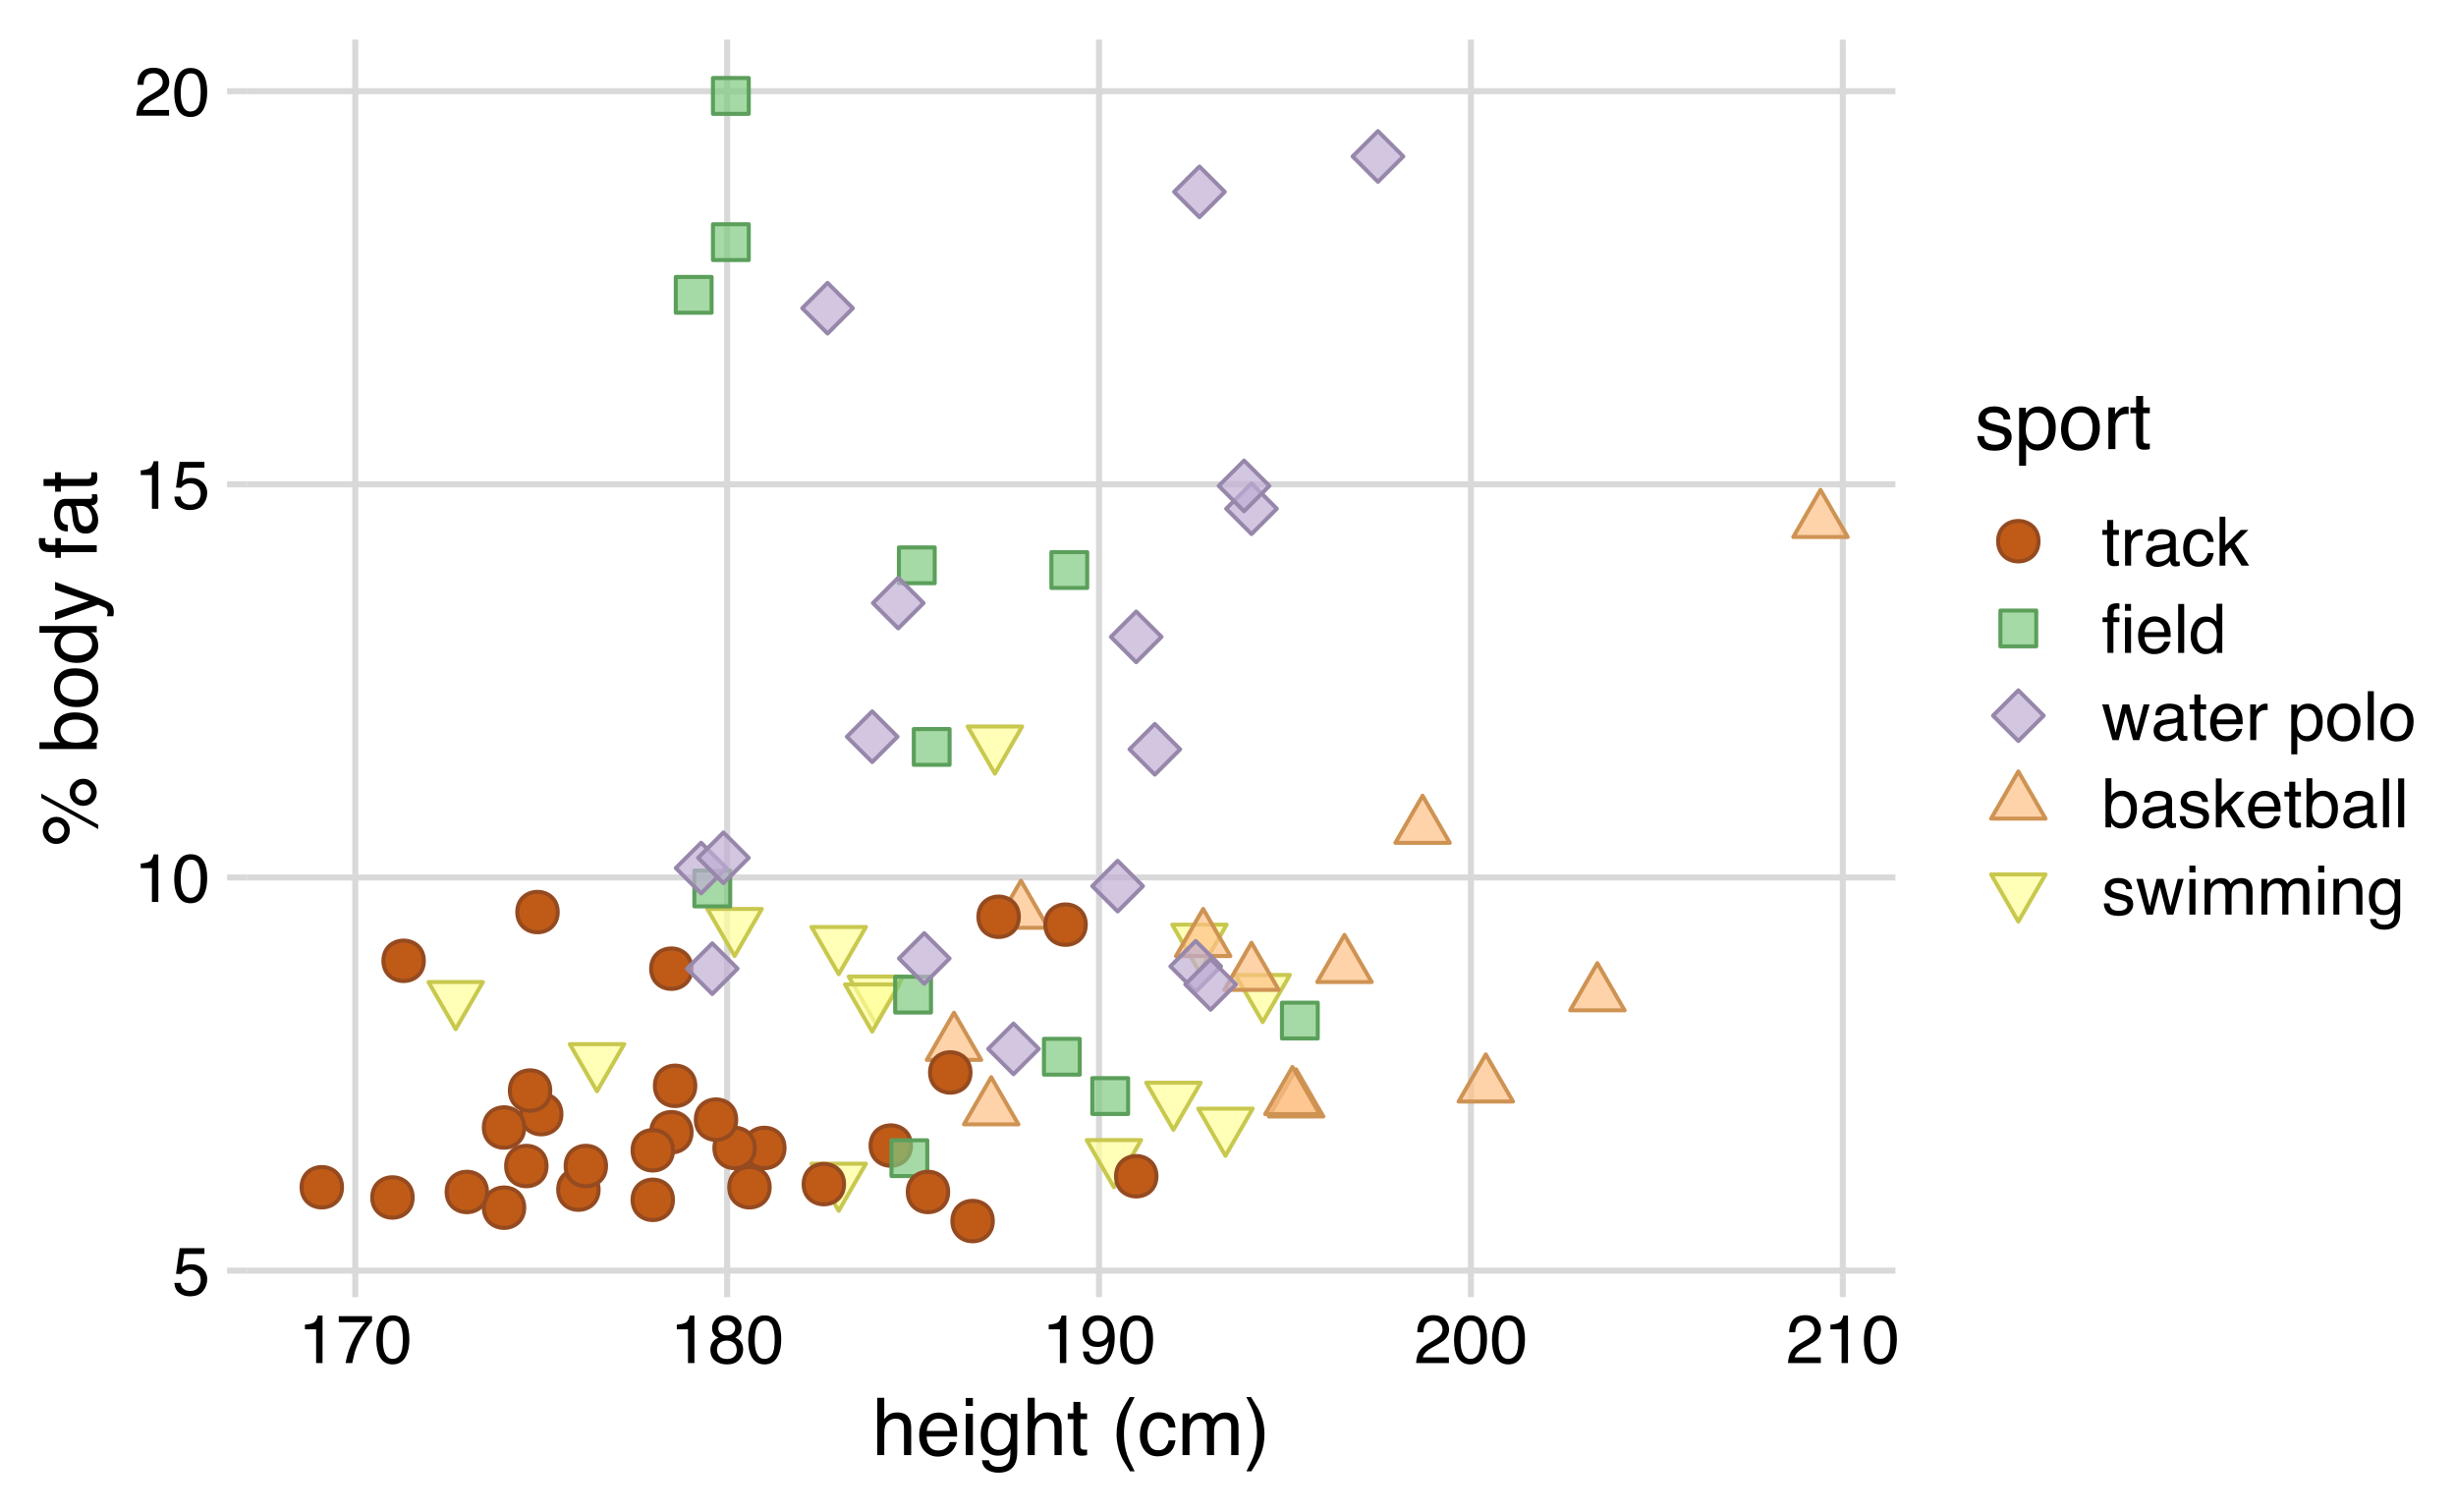 <?xml version="1.0" encoding="UTF-8"?>
<svg xmlns="http://www.w3.org/2000/svg" xmlns:xlink="http://www.w3.org/1999/xlink" width="432pt" height="266pt" viewBox="0 0 432 266" version="1.1">
<defs>
<g>
<symbol overflow="visible" id="glyph0-0">
<path style="stroke:none;" d="M 0.391 0 L 0.391 -8.609 L 7.219 -8.609 L 7.219 0 Z M 6.141 -1.078 L 6.141 -7.531 L 1.469 -7.531 L 1.469 -1.078 Z M 6.141 -1.078 "/>
</symbol>
<symbol overflow="visible" id="glyph0-1">
<path style="stroke:none;" d="M 1.484 -2.141 C 1.555 -1.535 1.836 -1.117 2.328 -0.891 C 2.578 -0.773 2.863 -0.719 3.188 -0.719 C 3.812 -0.719 4.273 -0.914 4.578 -1.312 C 4.879 -1.707 5.031 -2.148 5.031 -2.641 C 5.031 -3.223 4.848 -3.676 4.484 -4 C 4.129 -4.32 3.703 -4.484 3.203 -4.484 C 2.836 -4.484 2.523 -4.41 2.266 -4.266 C 2.004 -4.129 1.785 -3.938 1.609 -3.688 L 0.688 -3.734 L 1.328 -8.25 L 5.688 -8.25 L 5.688 -7.234 L 2.125 -7.234 L 1.766 -4.906 C 1.961 -5.051 2.148 -5.16 2.328 -5.234 C 2.641 -5.359 3 -5.422 3.406 -5.422 C 4.176 -5.422 4.828 -5.172 5.359 -4.672 C 5.898 -4.18 6.172 -3.555 6.172 -2.797 C 6.172 -2.004 5.922 -1.301 5.422 -0.688 C 4.93 -0.082 4.148 0.219 3.078 0.219 C 2.398 0.219 1.797 0.023 1.266 -0.359 C 0.742 -0.742 0.453 -1.336 0.391 -2.141 Z M 1.484 -2.141 "/>
</symbol>
<symbol overflow="visible" id="glyph0-2">
<path style="stroke:none;" d="M 1.156 -5.938 L 1.156 -6.75 C 1.914 -6.82 2.441 -6.945 2.734 -7.125 C 3.035 -7.301 3.266 -7.711 3.422 -8.359 L 4.25 -8.359 L 4.25 0 L 3.125 0 L 3.125 -5.938 Z M 1.156 -5.938 "/>
</symbol>
<symbol overflow="visible" id="glyph0-3">
<path style="stroke:none;" d="M 3.25 -8.391 C 4.332 -8.391 5.117 -7.941 5.609 -7.047 C 5.984 -6.359 6.172 -5.41 6.172 -4.203 C 6.172 -3.066 6 -2.125 5.656 -1.375 C 5.164 -0.301 4.359 0.234 3.234 0.234 C 2.234 0.234 1.484 -0.203 0.984 -1.078 C 0.578 -1.816 0.375 -2.801 0.375 -4.031 C 0.375 -4.977 0.5 -5.797 0.75 -6.484 C 1.207 -7.754 2.039 -8.391 3.25 -8.391 Z M 3.234 -0.734 C 3.785 -0.734 4.223 -0.973 4.547 -1.453 C 4.867 -1.941 5.031 -2.848 5.031 -4.172 C 5.031 -5.117 4.91 -5.898 4.672 -6.516 C 4.441 -7.129 3.988 -7.438 3.312 -7.438 C 2.688 -7.438 2.227 -7.145 1.938 -6.562 C 1.656 -5.977 1.516 -5.117 1.516 -3.984 C 1.516 -3.129 1.609 -2.441 1.797 -1.922 C 2.078 -1.129 2.555 -0.734 3.234 -0.734 Z M 3.234 -0.734 "/>
</symbol>
<symbol overflow="visible" id="glyph0-4">
<path style="stroke:none;" d="M 0.375 0 C 0.414 -0.719 0.566 -1.344 0.828 -1.875 C 1.086 -2.414 1.594 -2.906 2.344 -3.344 L 3.469 -4 C 3.969 -4.289 4.32 -4.539 4.531 -4.75 C 4.852 -5.07 5.016 -5.441 5.016 -5.859 C 5.016 -6.348 4.863 -6.734 4.562 -7.016 C 4.27 -7.305 3.883 -7.453 3.406 -7.453 C 2.676 -7.453 2.176 -7.18 1.906 -6.641 C 1.75 -6.336 1.664 -5.93 1.656 -5.422 L 0.578 -5.422 C 0.586 -6.148 0.723 -6.742 0.984 -7.203 C 1.441 -8.016 2.25 -8.422 3.406 -8.422 C 4.363 -8.422 5.062 -8.16 5.5 -7.641 C 5.945 -7.117 6.172 -6.539 6.172 -5.906 C 6.172 -5.238 5.938 -4.664 5.469 -4.188 C 5.195 -3.906 4.707 -3.566 4 -3.172 L 3.188 -2.734 C 2.812 -2.523 2.516 -2.32 2.297 -2.125 C 1.898 -1.789 1.648 -1.414 1.547 -1 L 6.141 -1 L 6.141 0 Z M 0.375 0 "/>
</symbol>
<symbol overflow="visible" id="glyph0-5">
<path style="stroke:none;" d="M 6.281 -8.25 L 6.281 -7.328 C 6.008 -7.066 5.648 -6.613 5.203 -5.969 C 4.754 -5.32 4.359 -4.625 4.016 -3.875 C 3.672 -3.133 3.41 -2.469 3.234 -1.875 C 3.129 -1.488 2.984 -0.863 2.797 0 L 1.641 0 C 1.898 -1.602 2.484 -3.195 3.391 -4.781 C 3.93 -5.707 4.492 -6.508 5.078 -7.188 L 0.438 -7.188 L 0.438 -8.25 Z M 6.281 -8.25 "/>
</symbol>
<symbol overflow="visible" id="glyph0-6">
<path style="stroke:none;" d="M 3.266 -4.875 C 3.734 -4.875 4.098 -5.004 4.359 -5.266 C 4.617 -5.523 4.75 -5.832 4.75 -6.188 C 4.75 -6.5 4.625 -6.785 4.375 -7.047 C 4.125 -7.316 3.742 -7.453 3.234 -7.453 C 2.723 -7.453 2.352 -7.316 2.125 -7.047 C 1.895 -6.785 1.781 -6.484 1.781 -6.141 C 1.781 -5.742 1.926 -5.43 2.219 -5.203 C 2.52 -4.984 2.867 -4.875 3.266 -4.875 Z M 3.328 -0.719 C 3.816 -0.719 4.223 -0.848 4.547 -1.109 C 4.867 -1.379 5.031 -1.773 5.031 -2.297 C 5.031 -2.836 4.863 -3.25 4.531 -3.531 C 4.195 -3.812 3.77 -3.953 3.25 -3.953 C 2.75 -3.953 2.336 -3.805 2.016 -3.516 C 1.703 -3.234 1.547 -2.836 1.547 -2.328 C 1.547 -1.891 1.691 -1.508 1.984 -1.188 C 2.273 -0.875 2.723 -0.719 3.328 -0.719 Z M 1.828 -4.469 C 1.535 -4.594 1.305 -4.738 1.141 -4.906 C 0.836 -5.219 0.688 -5.625 0.688 -6.125 C 0.688 -6.75 0.91 -7.285 1.359 -7.734 C 1.816 -8.191 2.457 -8.422 3.281 -8.422 C 4.094 -8.422 4.723 -8.207 5.172 -7.781 C 5.629 -7.352 5.859 -6.859 5.859 -6.297 C 5.859 -5.773 5.727 -5.348 5.469 -5.016 C 5.32 -4.836 5.094 -4.66 4.781 -4.484 C 5.125 -4.328 5.395 -4.145 5.594 -3.938 C 5.969 -3.539 6.156 -3.031 6.156 -2.406 C 6.156 -1.664 5.906 -1.039 5.406 -0.531 C 4.914 -0.02 4.219 0.234 3.312 0.234 C 2.488 0.234 1.797 0.016 1.234 -0.422 C 0.672 -0.867 0.391 -1.516 0.391 -2.359 C 0.391 -2.848 0.508 -3.273 0.75 -3.641 C 0.988 -4.004 1.348 -4.281 1.828 -4.469 Z M 1.828 -4.469 "/>
</symbol>
<symbol overflow="visible" id="glyph0-7">
<path style="stroke:none;" d="M 1.594 -2.031 C 1.625 -1.445 1.848 -1.047 2.266 -0.828 C 2.484 -0.703 2.727 -0.641 3 -0.641 C 3.5 -0.641 3.926 -0.848 4.281 -1.266 C 4.633 -1.691 4.891 -2.547 5.047 -3.828 C 4.805 -3.461 4.516 -3.203 4.172 -3.047 C 3.828 -2.898 3.453 -2.828 3.047 -2.828 C 2.242 -2.828 1.602 -3.078 1.125 -3.578 C 0.656 -4.086 0.422 -4.738 0.422 -5.531 C 0.422 -6.289 0.656 -6.957 1.125 -7.531 C 1.594 -8.113 2.281 -8.406 3.188 -8.406 C 4.406 -8.406 5.25 -7.852 5.719 -6.75 C 5.969 -6.145 6.094 -5.391 6.094 -4.484 C 6.094 -3.453 5.941 -2.539 5.641 -1.75 C 5.129 -0.426 4.258 0.234 3.031 0.234 C 2.219 0.234 1.598 0.02 1.172 -0.406 C 0.742 -0.844 0.531 -1.383 0.531 -2.031 Z M 3.188 -3.75 C 3.613 -3.75 4 -3.883 4.344 -4.156 C 4.688 -4.438 4.859 -4.922 4.859 -5.609 C 4.859 -6.223 4.703 -6.68 4.391 -6.984 C 4.078 -7.285 3.68 -7.438 3.203 -7.438 C 2.691 -7.438 2.285 -7.266 1.984 -6.922 C 1.68 -6.578 1.531 -6.113 1.531 -5.531 C 1.531 -4.988 1.66 -4.555 1.922 -4.234 C 2.191 -3.91 2.613 -3.75 3.188 -3.75 Z M 3.188 -3.75 "/>
</symbol>
<symbol overflow="visible" id="glyph0-8">
<path style="stroke:none;" d="M 0.984 -8.031 L 2.047 -8.031 L 2.047 -6.281 L 3.047 -6.281 L 3.047 -5.422 L 2.047 -5.422 L 2.047 -1.312 C 2.047 -1.094 2.125 -0.945 2.281 -0.875 C 2.352 -0.832 2.488 -0.812 2.688 -0.812 C 2.738 -0.812 2.789 -0.812 2.844 -0.812 C 2.906 -0.82 2.973 -0.828 3.047 -0.828 L 3.047 0 C 2.93 0.031 2.805 0.051 2.672 0.062 C 2.547 0.082 2.406 0.094 2.25 0.094 C 1.758 0.094 1.426 -0.031 1.25 -0.281 C 1.07 -0.531 0.984 -0.859 0.984 -1.266 L 0.984 -5.422 L 0.141 -5.422 L 0.141 -6.281 L 0.984 -6.281 Z M 0.984 -8.031 "/>
</symbol>
<symbol overflow="visible" id="glyph0-9">
<path style="stroke:none;" d="M 0.797 -6.281 L 1.812 -6.281 L 1.812 -5.188 C 1.883 -5.406 2.082 -5.664 2.406 -5.969 C 2.727 -6.27 3.098 -6.422 3.516 -6.422 C 3.535 -6.422 3.566 -6.414 3.609 -6.406 C 3.66 -6.406 3.742 -6.398 3.859 -6.391 L 3.859 -5.281 C 3.797 -5.289 3.738 -5.297 3.688 -5.297 C 3.633 -5.297 3.578 -5.297 3.516 -5.297 C 2.984 -5.297 2.57 -5.125 2.281 -4.781 C 2 -4.445 1.859 -4.055 1.859 -3.609 L 1.859 0 L 0.797 0 Z M 0.797 -6.281 "/>
</symbol>
<symbol overflow="visible" id="glyph0-10">
<path style="stroke:none;" d="M 1.578 -1.672 C 1.578 -1.367 1.688 -1.129 1.906 -0.953 C 2.133 -0.773 2.398 -0.688 2.703 -0.688 C 3.078 -0.688 3.438 -0.77 3.781 -0.938 C 4.375 -1.227 4.672 -1.695 4.672 -2.344 L 4.672 -3.188 C 4.535 -3.113 4.363 -3.047 4.156 -2.984 C 3.957 -2.93 3.758 -2.895 3.562 -2.875 L 2.938 -2.797 C 2.551 -2.742 2.258 -2.66 2.062 -2.547 C 1.738 -2.367 1.578 -2.078 1.578 -1.672 Z M 4.141 -3.797 C 4.379 -3.828 4.539 -3.93 4.625 -4.109 C 4.664 -4.203 4.688 -4.336 4.688 -4.516 C 4.688 -4.867 4.555 -5.125 4.297 -5.281 C 4.047 -5.445 3.688 -5.531 3.219 -5.531 C 2.664 -5.531 2.273 -5.383 2.047 -5.094 C 1.91 -4.926 1.82 -4.68 1.781 -4.359 L 0.797 -4.359 C 0.816 -5.129 1.066 -5.664 1.547 -5.969 C 2.035 -6.27 2.598 -6.422 3.234 -6.422 C 3.973 -6.422 4.57 -6.281 5.031 -6 C 5.488 -5.719 5.719 -5.281 5.719 -4.688 L 5.719 -1.078 C 5.719 -0.973 5.738 -0.883 5.781 -0.812 C 5.832 -0.75 5.93 -0.719 6.078 -0.719 C 6.117 -0.719 6.164 -0.719 6.219 -0.719 C 6.281 -0.727 6.348 -0.738 6.422 -0.75 L 6.422 0.031 C 6.254 0.07 6.125 0.098 6.031 0.109 C 5.945 0.129 5.832 0.141 5.688 0.141 C 5.32 0.141 5.062 0.008 4.906 -0.25 C 4.812 -0.383 4.75 -0.578 4.719 -0.828 C 4.5 -0.547 4.188 -0.301 3.781 -0.094 C 3.383 0.113 2.945 0.219 2.469 0.219 C 1.883 0.219 1.406 0.039 1.031 -0.312 C 0.664 -0.664 0.484 -1.109 0.484 -1.641 C 0.484 -2.223 0.664 -2.676 1.031 -3 C 1.395 -3.32 1.867 -3.52 2.453 -3.594 Z M 3.266 -6.422 Z M 3.266 -6.422 "/>
</symbol>
<symbol overflow="visible" id="glyph0-11">
<path style="stroke:none;" d="M 3.188 -6.453 C 3.895 -6.453 4.469 -6.281 4.906 -5.938 C 5.352 -5.594 5.625 -5.004 5.719 -4.172 L 4.688 -4.172 C 4.625 -4.555 4.484 -4.875 4.266 -5.125 C 4.047 -5.383 3.688 -5.516 3.188 -5.516 C 2.52 -5.516 2.039 -5.188 1.75 -4.531 C 1.562 -4.102 1.469 -3.578 1.469 -2.953 C 1.469 -2.328 1.598 -1.797 1.859 -1.359 C 2.129 -0.93 2.551 -0.719 3.125 -0.719 C 3.562 -0.719 3.906 -0.852 4.156 -1.125 C 4.414 -1.395 4.594 -1.758 4.688 -2.219 L 5.719 -2.219 C 5.602 -1.383 5.312 -0.773 4.844 -0.391 C 4.375 -0.004 3.773 0.188 3.047 0.188 C 2.223 0.188 1.566 -0.113 1.078 -0.719 C 0.586 -1.32 0.344 -2.07 0.344 -2.969 C 0.344 -4.07 0.609 -4.926 1.141 -5.531 C 1.68 -6.145 2.363 -6.453 3.188 -6.453 Z M 3.031 -6.422 Z M 3.031 -6.422 "/>
</symbol>
<symbol overflow="visible" id="glyph0-12">
<path style="stroke:none;" d="M 0.75 -8.609 L 1.766 -8.609 L 1.766 -3.609 L 4.469 -6.281 L 5.812 -6.281 L 3.422 -3.922 L 5.953 0 L 4.609 0 L 2.656 -3.172 L 1.766 -2.359 L 1.766 0 L 0.75 0 Z M 0.75 -8.609 "/>
</symbol>
<symbol overflow="visible" id="glyph0-13">
<path style="stroke:none;" d="M 1.031 -7.234 C 1.051 -7.672 1.129 -7.988 1.266 -8.188 C 1.516 -8.551 1.988 -8.734 2.688 -8.734 C 2.758 -8.734 2.828 -8.727 2.891 -8.719 C 2.961 -8.719 3.047 -8.711 3.141 -8.703 L 3.141 -7.75 C 3.023 -7.758 2.941 -7.766 2.891 -7.766 C 2.848 -7.766 2.805 -7.766 2.766 -7.766 C 2.441 -7.766 2.25 -7.68 2.188 -7.516 C 2.125 -7.348 2.094 -6.926 2.094 -6.25 L 3.141 -6.25 L 3.141 -5.422 L 2.078 -5.422 L 2.078 0 L 1.031 0 L 1.031 -5.422 L 0.172 -5.422 L 0.172 -6.25 L 1.031 -6.25 Z M 1.031 -7.234 "/>
</symbol>
<symbol overflow="visible" id="glyph0-14">
<path style="stroke:none;" d="M 0.781 -6.25 L 1.844 -6.25 L 1.844 0 L 0.781 0 Z M 0.781 -8.609 L 1.844 -8.609 L 1.844 -7.406 L 0.781 -7.406 Z M 0.781 -8.609 "/>
</symbol>
<symbol overflow="visible" id="glyph0-15">
<path style="stroke:none;" d="M 3.391 -6.422 C 3.836 -6.422 4.27 -6.316 4.688 -6.109 C 5.102 -5.898 5.422 -5.629 5.641 -5.297 C 5.848 -4.973 5.988 -4.602 6.062 -4.188 C 6.125 -3.895 6.156 -3.43 6.156 -2.797 L 1.547 -2.797 C 1.566 -2.16 1.719 -1.648 2 -1.266 C 2.281 -0.879 2.719 -0.688 3.312 -0.688 C 3.863 -0.688 4.301 -0.867 4.625 -1.234 C 4.812 -1.441 4.945 -1.688 5.031 -1.969 L 6.062 -1.969 C 6.039 -1.738 5.953 -1.484 5.797 -1.203 C 5.641 -0.922 5.469 -0.688 5.281 -0.5 C 4.957 -0.188 4.555 0.02 4.078 0.125 C 3.828 0.188 3.539 0.219 3.219 0.219 C 2.438 0.219 1.773 -0.062 1.234 -0.625 C 0.691 -1.195 0.422 -1.992 0.422 -3.016 C 0.422 -4.023 0.691 -4.844 1.234 -5.469 C 1.785 -6.102 2.504 -6.422 3.391 -6.422 Z M 5.062 -3.641 C 5.02 -4.098 4.922 -4.461 4.766 -4.734 C 4.484 -5.242 4.004 -5.5 3.328 -5.5 C 2.836 -5.5 2.426 -5.32 2.094 -4.969 C 1.77 -4.625 1.598 -4.18 1.578 -3.641 Z M 3.281 -6.422 Z M 3.281 -6.422 "/>
</symbol>
<symbol overflow="visible" id="glyph0-16">
<path style="stroke:none;" d="M 0.797 -8.609 L 1.859 -8.609 L 1.859 0 L 0.797 0 Z M 0.797 -8.609 "/>
</symbol>
<symbol overflow="visible" id="glyph0-17">
<path style="stroke:none;" d="M 1.438 -3.062 C 1.438 -2.395 1.578 -1.832 1.859 -1.375 C 2.148 -0.926 2.609 -0.703 3.234 -0.703 C 3.723 -0.703 4.125 -0.91 4.438 -1.328 C 4.758 -1.742 4.922 -2.348 4.922 -3.141 C 4.922 -3.93 4.754 -4.516 4.422 -4.891 C 4.098 -5.273 3.703 -5.469 3.234 -5.469 C 2.703 -5.469 2.27 -5.266 1.938 -4.859 C 1.602 -4.453 1.438 -3.852 1.438 -3.062 Z M 3.031 -6.391 C 3.508 -6.391 3.91 -6.285 4.234 -6.078 C 4.422 -5.961 4.633 -5.758 4.875 -5.469 L 4.875 -8.641 L 5.891 -8.641 L 5.891 0 L 4.938 0 L 4.938 -0.875 C 4.695 -0.488 4.406 -0.207 4.062 -0.031 C 3.727 0.133 3.344 0.219 2.906 0.219 C 2.207 0.219 1.602 -0.07 1.094 -0.656 C 0.582 -1.25 0.328 -2.031 0.328 -3 C 0.328 -3.914 0.562 -4.707 1.031 -5.375 C 1.5 -6.051 2.164 -6.391 3.031 -6.391 Z M 3.031 -6.391 "/>
</symbol>
<symbol overflow="visible" id="glyph0-18">
<path style="stroke:none;" d="M 1.266 -6.281 L 2.469 -1.328 L 3.688 -6.281 L 4.875 -6.281 L 6.109 -1.359 L 7.391 -6.281 L 8.438 -6.281 L 6.625 0 L 5.531 0 L 4.25 -4.859 L 3.016 0 L 1.922 0 L 0.109 -6.281 Z M 1.266 -6.281 "/>
</symbol>
<symbol overflow="visible" id="glyph0-19">
<path style="stroke:none;" d=""/>
</symbol>
<symbol overflow="visible" id="glyph0-20">
<path style="stroke:none;" d="M 3.422 -0.703 C 3.91 -0.703 4.316 -0.91 4.641 -1.328 C 4.973 -1.742 5.141 -2.359 5.141 -3.172 C 5.141 -3.672 5.066 -4.102 4.922 -4.469 C 4.648 -5.156 4.148 -5.5 3.422 -5.5 C 2.691 -5.5 2.191 -5.133 1.922 -4.406 C 1.773 -4.02 1.703 -3.523 1.703 -2.922 C 1.703 -2.43 1.773 -2.02 1.922 -1.688 C 2.191 -1.031 2.691 -0.703 3.422 -0.703 Z M 0.688 -6.25 L 1.719 -6.25 L 1.719 -5.422 C 1.926 -5.703 2.156 -5.922 2.406 -6.078 C 2.758 -6.305 3.176 -6.422 3.656 -6.422 C 4.375 -6.422 4.977 -6.148 5.469 -5.609 C 5.969 -5.066 6.219 -4.289 6.219 -3.281 C 6.219 -1.906 5.859 -0.926 5.141 -0.344 C 4.691 0.031 4.164 0.219 3.562 0.219 C 3.094 0.219 2.695 0.113 2.375 -0.094 C 2.188 -0.219 1.977 -0.422 1.75 -0.703 L 1.75 2.5 L 0.688 2.5 Z M 0.688 -6.25 "/>
</symbol>
<symbol overflow="visible" id="glyph0-21">
<path style="stroke:none;" d="M 3.266 -0.688 C 3.961 -0.688 4.441 -0.945 4.703 -1.469 C 4.961 -2 5.094 -2.586 5.094 -3.234 C 5.094 -3.828 5 -4.305 4.812 -4.672 C 4.508 -5.242 4 -5.531 3.281 -5.531 C 2.633 -5.531 2.164 -5.285 1.875 -4.797 C 1.582 -4.305 1.438 -3.711 1.438 -3.016 C 1.438 -2.348 1.582 -1.789 1.875 -1.344 C 2.164 -0.906 2.629 -0.688 3.266 -0.688 Z M 3.312 -6.453 C 4.113 -6.453 4.789 -6.18 5.344 -5.641 C 5.906 -5.109 6.188 -4.316 6.188 -3.266 C 6.188 -2.254 5.941 -1.414 5.453 -0.75 C 4.961 -0.094 4.203 0.234 3.172 0.234 C 2.305 0.234 1.617 -0.055 1.109 -0.641 C 0.598 -1.234 0.344 -2.02 0.344 -3 C 0.344 -4.051 0.609 -4.891 1.141 -5.516 C 1.68 -6.141 2.406 -6.453 3.312 -6.453 Z M 3.266 -6.422 Z M 3.266 -6.422 "/>
</symbol>
<symbol overflow="visible" id="glyph0-22">
<path style="stroke:none;" d="M 0.688 -8.641 L 1.719 -8.641 L 1.719 -5.516 C 1.945 -5.816 2.223 -6.047 2.547 -6.203 C 2.867 -6.359 3.219 -6.438 3.594 -6.438 C 4.375 -6.438 5.004 -6.164 5.484 -5.625 C 5.973 -5.094 6.219 -4.305 6.219 -3.266 C 6.219 -2.266 5.977 -1.438 5.5 -0.781 C 5.02 -0.125 4.352 0.203 3.5 0.203 C 3.02 0.203 2.617 0.086 2.297 -0.141 C 2.098 -0.285 1.891 -0.504 1.672 -0.797 L 1.672 0 L 0.688 0 Z M 3.438 -0.734 C 4.008 -0.734 4.438 -0.957 4.719 -1.406 C 5 -1.863 5.141 -2.461 5.141 -3.203 C 5.141 -3.867 5 -4.414 4.719 -4.844 C 4.438 -5.281 4.02 -5.5 3.469 -5.5 C 2.988 -5.5 2.566 -5.32 2.203 -4.969 C 1.836 -4.613 1.656 -4.023 1.656 -3.203 C 1.656 -2.617 1.727 -2.141 1.875 -1.766 C 2.156 -1.078 2.676 -0.734 3.438 -0.734 Z M 3.438 -0.734 "/>
</symbol>
<symbol overflow="visible" id="glyph0-23">
<path style="stroke:none;" d="M 1.406 -1.969 C 1.438 -1.613 1.523 -1.344 1.672 -1.156 C 1.93 -0.82 2.391 -0.656 3.047 -0.656 C 3.441 -0.656 3.785 -0.738 4.078 -0.906 C 4.379 -1.07 4.531 -1.332 4.531 -1.688 C 4.531 -1.957 4.41 -2.164 4.172 -2.312 C 4.016 -2.395 3.711 -2.492 3.266 -2.609 L 2.422 -2.812 C 1.891 -2.945 1.5 -3.098 1.25 -3.266 C 0.789 -3.547 0.562 -3.941 0.562 -4.453 C 0.562 -5.047 0.773 -5.523 1.203 -5.891 C 1.629 -6.254 2.207 -6.438 2.938 -6.438 C 3.875 -6.438 4.551 -6.16 4.969 -5.609 C 5.238 -5.254 5.367 -4.875 5.359 -4.469 L 4.359 -4.469 C 4.336 -4.707 4.254 -4.926 4.109 -5.125 C 3.867 -5.395 3.445 -5.531 2.844 -5.531 C 2.445 -5.531 2.145 -5.453 1.938 -5.297 C 1.738 -5.148 1.641 -4.953 1.641 -4.703 C 1.641 -4.43 1.773 -4.211 2.047 -4.047 C 2.203 -3.953 2.43 -3.867 2.734 -3.797 L 3.422 -3.625 C 4.18 -3.438 4.691 -3.258 4.953 -3.094 C 5.359 -2.82 5.562 -2.395 5.562 -1.812 C 5.562 -1.258 5.348 -0.781 4.922 -0.375 C 4.504 0.031 3.863 0.234 3 0.234 C 2.062 0.234 1.395 0.023 1 -0.391 C 0.613 -0.816 0.41 -1.344 0.391 -1.969 Z M 2.953 -6.422 Z M 2.953 -6.422 "/>
</symbol>
<symbol overflow="visible" id="glyph0-24">
<path style="stroke:none;" d="M 0.781 -6.281 L 1.812 -6.281 L 1.812 -5.391 C 2.062 -5.691 2.289 -5.914 2.5 -6.062 C 2.844 -6.301 3.238 -6.422 3.688 -6.422 C 4.188 -6.422 4.586 -6.297 4.891 -6.047 C 5.055 -5.91 5.211 -5.703 5.359 -5.422 C 5.586 -5.766 5.859 -6.016 6.172 -6.172 C 6.492 -6.336 6.852 -6.422 7.25 -6.422 C 8.094 -6.422 8.664 -6.113 8.969 -5.5 C 9.133 -5.176 9.219 -4.734 9.219 -4.172 L 9.219 0 L 8.125 0 L 8.125 -4.359 C 8.125 -4.773 8.02 -5.062 7.812 -5.219 C 7.602 -5.375 7.348 -5.453 7.047 -5.453 C 6.629 -5.453 6.27 -5.312 5.969 -5.031 C 5.676 -4.758 5.531 -4.301 5.531 -3.656 L 5.531 0 L 4.453 0 L 4.453 -4.094 C 4.453 -4.52 4.398 -4.832 4.297 -5.031 C 4.141 -5.32 3.844 -5.469 3.406 -5.469 C 3.008 -5.469 2.645 -5.312 2.312 -5 C 1.988 -4.695 1.828 -4.141 1.828 -3.328 L 1.828 0 L 0.781 0 Z M 0.781 -6.281 "/>
</symbol>
<symbol overflow="visible" id="glyph0-25">
<path style="stroke:none;" d="M 0.781 -6.281 L 1.781 -6.281 L 1.781 -5.391 C 2.07 -5.754 2.383 -6.016 2.719 -6.172 C 3.051 -6.336 3.422 -6.422 3.828 -6.422 C 4.711 -6.422 5.312 -6.109 5.625 -5.484 C 5.801 -5.141 5.891 -4.656 5.891 -4.031 L 5.891 0 L 4.812 0 L 4.812 -3.953 C 4.812 -4.336 4.754 -4.645 4.641 -4.875 C 4.453 -5.27 4.113 -5.469 3.625 -5.469 C 3.375 -5.469 3.172 -5.441 3.016 -5.391 C 2.723 -5.305 2.469 -5.133 2.25 -4.875 C 2.07 -4.664 1.957 -4.453 1.906 -4.234 C 1.852 -4.016 1.828 -3.695 1.828 -3.281 L 1.828 0 L 0.781 0 Z M 3.25 -6.422 Z M 3.25 -6.422 "/>
</symbol>
<symbol overflow="visible" id="glyph0-26">
<path style="stroke:none;" d="M 2.984 -6.391 C 3.484 -6.391 3.914 -6.27 4.281 -6.031 C 4.477 -5.883 4.68 -5.68 4.891 -5.422 L 4.891 -6.219 L 5.859 -6.219 L 5.859 -0.516 C 5.859 0.285 5.742 0.914 5.516 1.375 C 5.078 2.227 4.25 2.656 3.031 2.656 C 2.352 2.656 1.785 2.504 1.328 2.203 C 0.867 1.898 0.609 1.426 0.547 0.781 L 1.625 0.781 C 1.676 1.062 1.773 1.281 1.922 1.438 C 2.16 1.664 2.535 1.781 3.047 1.781 C 3.859 1.781 4.391 1.492 4.641 0.922 C 4.785 0.586 4.852 -0.008 4.844 -0.875 C 4.633 -0.551 4.379 -0.312 4.078 -0.156 C 3.785 0 3.395 0.078 2.906 0.078 C 2.227 0.078 1.633 -0.16 1.125 -0.641 C 0.613 -1.129 0.359 -1.93 0.359 -3.047 C 0.359 -4.098 0.613 -4.914 1.125 -5.5 C 1.645 -6.094 2.266 -6.391 2.984 -6.391 Z M 4.891 -3.172 C 4.891 -3.941 4.727 -4.516 4.406 -4.891 C 4.082 -5.266 3.676 -5.453 3.188 -5.453 C 2.438 -5.453 1.926 -5.102 1.656 -4.406 C 1.508 -4.039 1.438 -3.555 1.438 -2.953 C 1.438 -2.242 1.578 -1.703 1.859 -1.328 C 2.148 -0.961 2.539 -0.781 3.031 -0.781 C 3.789 -0.781 4.32 -1.125 4.625 -1.812 C 4.801 -2.195 4.891 -2.648 4.891 -3.172 Z M 3.109 -6.422 Z M 3.109 -6.422 "/>
</symbol>
<symbol overflow="visible" id="glyph1-0">
<path style="stroke:none;" d="M 0.453 0 L 0.453 -10.047 L 8.422 -10.047 L 8.422 0 Z M 7.172 -1.266 L 7.172 -8.781 L 1.703 -8.781 L 1.703 -1.266 Z M 7.172 -1.266 "/>
</symbol>
<symbol overflow="visible" id="glyph1-1">
<path style="stroke:none;" d="M 0.906 -10.078 L 2.141 -10.078 L 2.141 -6.328 C 2.43 -6.703 2.691 -6.961 2.922 -7.109 C 3.316 -7.367 3.812 -7.5 4.406 -7.5 C 5.469 -7.5 6.188 -7.129 6.562 -6.391 C 6.77 -5.984 6.875 -5.422 6.875 -4.703 L 6.875 0 L 5.609 0 L 5.609 -4.609 C 5.609 -5.148 5.539 -5.547 5.406 -5.797 C 5.176 -6.203 4.754 -6.406 4.141 -6.406 C 3.629 -6.406 3.164 -6.227 2.75 -5.875 C 2.344 -5.52 2.141 -4.859 2.141 -3.891 L 2.141 0 L 0.906 0 Z M 0.906 -10.078 "/>
</symbol>
<symbol overflow="visible" id="glyph1-2">
<path style="stroke:none;" d="M 3.953 -7.484 C 4.473 -7.484 4.973 -7.359 5.453 -7.109 C 5.941 -6.867 6.316 -6.555 6.578 -6.172 C 6.828 -5.805 6.988 -5.375 7.062 -4.875 C 7.133 -4.539 7.172 -4.004 7.172 -3.266 L 1.812 -3.266 C 1.832 -2.523 2.004 -1.93 2.328 -1.484 C 2.66 -1.035 3.172 -0.812 3.859 -0.812 C 4.504 -0.812 5.02 -1.02 5.406 -1.438 C 5.625 -1.688 5.773 -1.973 5.859 -2.297 L 7.078 -2.297 C 7.047 -2.023 6.938 -1.723 6.75 -1.391 C 6.57 -1.066 6.375 -0.801 6.156 -0.594 C 5.781 -0.227 5.316 0.02 4.766 0.156 C 4.473 0.227 4.141 0.266 3.766 0.266 C 2.848 0.266 2.07 -0.066 1.438 -0.734 C 0.812 -1.398 0.5 -2.328 0.5 -3.516 C 0.5 -4.691 0.816 -5.645 1.453 -6.375 C 2.086 -7.113 2.922 -7.484 3.953 -7.484 Z M 5.906 -4.25 C 5.863 -4.781 5.75 -5.207 5.562 -5.531 C 5.227 -6.113 4.664 -6.406 3.875 -6.406 C 3.312 -6.406 2.836 -6.203 2.453 -5.797 C 2.066 -5.391 1.863 -4.875 1.844 -4.25 Z M 3.828 -7.5 Z M 3.828 -7.5 "/>
</symbol>
<symbol overflow="visible" id="glyph1-3">
<path style="stroke:none;" d="M 0.906 -7.281 L 2.156 -7.281 L 2.156 0 L 0.906 0 Z M 0.906 -10.047 L 2.156 -10.047 L 2.156 -8.641 L 0.906 -8.641 Z M 0.906 -10.047 "/>
</symbol>
<symbol overflow="visible" id="glyph1-4">
<path style="stroke:none;" d="M 3.484 -7.453 C 4.055 -7.453 4.555 -7.312 4.984 -7.031 C 5.223 -6.863 5.461 -6.629 5.703 -6.328 L 5.703 -7.25 L 6.844 -7.25 L 6.844 -0.594 C 6.844 0.332 6.703 1.066 6.422 1.609 C 5.91 2.598 4.945 3.094 3.531 3.094 C 2.75 3.094 2.086 2.914 1.547 2.562 C 1.004 2.207 0.703 1.656 0.641 0.906 L 1.891 0.906 C 1.953 1.238 2.07 1.492 2.25 1.672 C 2.531 1.941 2.969 2.078 3.562 2.078 C 4.508 2.078 5.129 1.742 5.422 1.078 C 5.586 0.691 5.664 -0.004 5.656 -1.016 C 5.406 -0.641 5.109 -0.359 4.766 -0.172 C 4.422 0.004 3.961 0.094 3.391 0.094 C 2.598 0.094 1.906 -0.188 1.312 -0.75 C 0.719 -1.312 0.422 -2.242 0.422 -3.547 C 0.422 -4.773 0.719 -5.734 1.312 -6.422 C 1.914 -7.109 2.641 -7.453 3.484 -7.453 Z M 5.703 -3.688 C 5.703 -4.594 5.516 -5.266 5.141 -5.703 C 4.766 -6.141 4.289 -6.359 3.719 -6.359 C 2.844 -6.359 2.25 -5.953 1.938 -5.141 C 1.77 -4.711 1.688 -4.148 1.688 -3.453 C 1.688 -2.617 1.852 -1.988 2.188 -1.562 C 2.52 -1.133 2.969 -0.922 3.531 -0.922 C 4.414 -0.922 5.039 -1.316 5.406 -2.109 C 5.602 -2.566 5.703 -3.094 5.703 -3.688 Z M 3.625 -7.5 Z M 3.625 -7.5 "/>
</symbol>
<symbol overflow="visible" id="glyph1-5">
<path style="stroke:none;" d="M 1.156 -9.359 L 2.391 -9.359 L 2.391 -7.328 L 3.562 -7.328 L 3.562 -6.312 L 2.391 -6.312 L 2.391 -1.531 C 2.391 -1.281 2.477 -1.113 2.656 -1.031 C 2.75 -0.977 2.906 -0.953 3.125 -0.953 C 3.188 -0.953 3.25 -0.953 3.312 -0.953 C 3.383 -0.953 3.469 -0.957 3.562 -0.969 L 3.562 0 C 3.414 0.039 3.266 0.066 3.109 0.078 C 2.961 0.098 2.801 0.109 2.625 0.109 C 2.051 0.109 1.66 -0.035 1.453 -0.328 C 1.254 -0.617 1.156 -1 1.156 -1.469 L 1.156 -6.312 L 0.156 -6.312 L 0.156 -7.328 L 1.156 -7.328 Z M 1.156 -9.359 "/>
</symbol>
<symbol overflow="visible" id="glyph1-6">
<path style="stroke:none;" d=""/>
</symbol>
<symbol overflow="visible" id="glyph1-7">
<path style="stroke:none;" d="M 4.141 -10.203 C 3.422 -8.816 2.957 -7.797 2.75 -7.141 C 2.426 -6.141 2.266 -4.984 2.266 -3.672 C 2.266 -2.359 2.445 -1.156 2.812 -0.062 C 3.039 0.613 3.488 1.586 4.156 2.859 L 3.344 2.859 C 2.676 1.816 2.258 1.148 2.094 0.859 C 1.938 0.578 1.766 0.191 1.578 -0.297 C 1.328 -0.973 1.148 -1.695 1.047 -2.469 C 0.992 -2.863 0.969 -3.238 0.969 -3.594 C 0.969 -4.945 1.18 -6.148 1.609 -7.203 C 1.879 -7.867 2.438 -8.867 3.281 -10.203 Z M 4.141 -10.203 "/>
</symbol>
<symbol overflow="visible" id="glyph1-8">
<path style="stroke:none;" d="M 3.719 -7.531 C 4.551 -7.531 5.223 -7.328 5.734 -6.922 C 6.254 -6.523 6.566 -5.836 6.672 -4.859 L 5.469 -4.859 C 5.395 -5.305 5.227 -5.68 4.969 -5.984 C 4.719 -6.285 4.301 -6.438 3.719 -6.438 C 2.938 -6.438 2.379 -6.051 2.047 -5.281 C 1.828 -4.789 1.719 -4.18 1.719 -3.453 C 1.719 -2.711 1.867 -2.094 2.172 -1.594 C 2.484 -1.094 2.973 -0.844 3.641 -0.844 C 4.148 -0.844 4.555 -1 4.859 -1.312 C 5.16 -1.625 5.363 -2.051 5.469 -2.594 L 6.672 -2.594 C 6.535 -1.625 6.191 -0.91 5.641 -0.453 C 5.098 -0.004 4.398 0.219 3.547 0.219 C 2.586 0.219 1.82 -0.129 1.25 -0.828 C 0.688 -1.535 0.406 -2.41 0.406 -3.453 C 0.406 -4.742 0.719 -5.742 1.344 -6.453 C 1.969 -7.172 2.758 -7.531 3.719 -7.531 Z M 3.531 -7.5 Z M 3.531 -7.5 "/>
</symbol>
<symbol overflow="visible" id="glyph1-9">
<path style="stroke:none;" d="M 0.906 -7.328 L 2.125 -7.328 L 2.125 -6.281 C 2.414 -6.645 2.676 -6.906 2.906 -7.062 C 3.312 -7.344 3.773 -7.484 4.297 -7.484 C 4.879 -7.484 5.348 -7.344 5.703 -7.062 C 5.898 -6.895 6.082 -6.648 6.25 -6.328 C 6.52 -6.723 6.836 -7.016 7.203 -7.203 C 7.578 -7.391 7.992 -7.484 8.453 -7.484 C 9.441 -7.484 10.113 -7.129 10.469 -6.422 C 10.656 -6.035 10.75 -5.52 10.75 -4.875 L 10.75 0 L 9.469 0 L 9.469 -5.094 C 9.469 -5.57 9.348 -5.898 9.109 -6.078 C 8.867 -6.266 8.57 -6.359 8.219 -6.359 C 7.738 -6.359 7.32 -6.195 6.969 -5.875 C 6.625 -5.551 6.453 -5.016 6.453 -4.266 L 6.453 0 L 5.203 0 L 5.203 -4.781 C 5.203 -5.281 5.141 -5.641 5.016 -5.859 C 4.828 -6.203 4.477 -6.375 3.969 -6.375 C 3.508 -6.375 3.086 -6.191 2.703 -5.828 C 2.328 -5.473 2.141 -4.828 2.141 -3.891 L 2.141 0 L 0.906 0 Z M 0.906 -7.328 "/>
</symbol>
<symbol overflow="visible" id="glyph1-10">
<path style="stroke:none;" d="M 0.484 2.859 C 1.211 1.441 1.68 0.41 1.891 -0.234 C 2.203 -1.211 2.359 -2.359 2.359 -3.672 C 2.359 -4.992 2.176 -6.203 1.812 -7.297 C 1.582 -7.973 1.133 -8.941 0.469 -10.203 L 1.297 -10.203 C 1.992 -9.086 2.414 -8.395 2.562 -8.125 C 2.719 -7.863 2.879 -7.504 3.047 -7.047 C 3.266 -6.473 3.422 -5.91 3.516 -5.359 C 3.609 -4.805 3.656 -4.27 3.656 -3.75 C 3.656 -2.406 3.441 -1.203 3.016 -0.141 C 2.742 0.535 2.188 1.535 1.344 2.859 Z M 0.484 2.859 "/>
</symbol>
<symbol overflow="visible" id="glyph1-11">
<path style="stroke:none;" d="M 1.641 -2.297 C 1.672 -1.891 1.77 -1.578 1.938 -1.359 C 2.25 -0.961 2.789 -0.766 3.562 -0.766 C 4.008 -0.766 4.406 -0.863 4.75 -1.062 C 5.102 -1.258 5.281 -1.562 5.281 -1.969 C 5.281 -2.289 5.141 -2.531 4.859 -2.688 C 4.68 -2.789 4.332 -2.91 3.812 -3.047 L 2.828 -3.281 C 2.203 -3.438 1.742 -3.613 1.453 -3.812 C 0.922 -4.145 0.656 -4.602 0.656 -5.188 C 0.656 -5.883 0.906 -6.445 1.406 -6.875 C 1.906 -7.301 2.578 -7.516 3.422 -7.516 C 4.523 -7.516 5.316 -7.191 5.797 -6.547 C 6.109 -6.129 6.258 -5.688 6.25 -5.219 L 5.094 -5.219 C 5.062 -5.5 4.961 -5.75 4.797 -5.969 C 4.516 -6.289 4.023 -6.453 3.328 -6.453 C 2.859 -6.453 2.504 -6.363 2.266 -6.188 C 2.023 -6.008 1.906 -5.773 1.906 -5.484 C 1.906 -5.172 2.062 -4.914 2.375 -4.719 C 2.562 -4.602 2.832 -4.504 3.188 -4.422 L 4 -4.219 C 4.883 -4.008 5.477 -3.805 5.781 -3.609 C 6.258 -3.285 6.5 -2.789 6.5 -2.125 C 6.5 -1.469 6.25 -0.898 5.75 -0.422 C 5.258 0.047 4.508 0.281 3.5 0.281 C 2.406 0.281 1.629 0.035 1.172 -0.453 C 0.723 -0.953 0.484 -1.566 0.453 -2.297 Z M 3.453 -7.5 Z M 3.453 -7.5 "/>
</symbol>
<symbol overflow="visible" id="glyph1-12">
<path style="stroke:none;" d="M 4 -0.828 C 4.57 -0.828 5.047 -1.066 5.422 -1.547 C 5.805 -2.023 6 -2.742 6 -3.703 C 6 -4.285 5.914 -4.785 5.75 -5.203 C 5.426 -6.016 4.844 -6.422 4 -6.422 C 3.145 -6.422 2.562 -5.992 2.25 -5.141 C 2.07 -4.68 1.984 -4.102 1.984 -3.406 C 1.984 -2.844 2.07 -2.363 2.25 -1.969 C 2.562 -1.207 3.145 -0.828 4 -0.828 Z M 0.812 -7.281 L 2 -7.281 L 2 -6.312 C 2.25 -6.645 2.52 -6.906 2.812 -7.094 C 3.227 -7.363 3.711 -7.5 4.266 -7.5 C 5.098 -7.5 5.801 -7.18 6.375 -6.547 C 6.957 -5.91 7.25 -5.004 7.25 -3.828 C 7.25 -2.223 6.832 -1.082 6 -0.406 C 5.469 0.031 4.852 0.25 4.156 0.25 C 3.602 0.25 3.141 0.129 2.766 -0.109 C 2.547 -0.254 2.301 -0.492 2.031 -0.828 L 2.031 2.922 L 0.812 2.922 Z M 0.812 -7.281 "/>
</symbol>
<symbol overflow="visible" id="glyph1-13">
<path style="stroke:none;" d="M 3.812 -0.797 C 4.625 -0.797 5.18 -1.102 5.484 -1.719 C 5.785 -2.332 5.938 -3.02 5.938 -3.781 C 5.938 -4.469 5.828 -5.023 5.609 -5.453 C 5.266 -6.117 4.672 -6.453 3.828 -6.453 C 3.066 -6.453 2.516 -6.164 2.172 -5.594 C 1.836 -5.02 1.672 -4.328 1.672 -3.516 C 1.672 -2.742 1.836 -2.098 2.172 -1.578 C 2.516 -1.055 3.062 -0.797 3.812 -0.797 Z M 3.859 -7.531 C 4.797 -7.531 5.586 -7.211 6.234 -6.578 C 6.891 -5.953 7.219 -5.031 7.219 -3.812 C 7.219 -2.633 6.93 -1.66 6.359 -0.891 C 5.785 -0.117 4.895 0.266 3.688 0.266 C 2.688 0.266 1.891 -0.07 1.297 -0.75 C 0.703 -1.438 0.406 -2.352 0.406 -3.5 C 0.406 -4.727 0.719 -5.707 1.344 -6.438 C 1.969 -7.164 2.805 -7.531 3.859 -7.531 Z M 3.812 -7.5 Z M 3.812 -7.5 "/>
</symbol>
<symbol overflow="visible" id="glyph1-14">
<path style="stroke:none;" d="M 0.938 -7.328 L 2.109 -7.328 L 2.109 -6.062 C 2.203 -6.301 2.438 -6.598 2.812 -6.953 C 3.188 -7.305 3.617 -7.484 4.109 -7.484 C 4.129 -7.484 4.164 -7.477 4.219 -7.469 C 4.27 -7.469 4.363 -7.461 4.5 -7.453 L 4.5 -6.156 C 4.426 -6.164 4.359 -6.172 4.297 -6.172 C 4.234 -6.18 4.164 -6.188 4.094 -6.188 C 3.477 -6.188 3.004 -5.984 2.672 -5.578 C 2.336 -5.18 2.172 -4.727 2.172 -4.219 L 2.172 0 L 0.938 0 Z M 0.938 -7.328 "/>
</symbol>
<symbol overflow="visible" id="glyph2-0">
<path style="stroke:none;" d="M 0 -0.453 L -10.047 -0.453 L -10.047 -8.422 L 0 -8.422 Z M -1.266 -7.172 L -8.781 -7.172 L -8.781 -1.703 L -1.266 -1.703 Z M -1.266 -7.172 "/>
</symbol>
<symbol overflow="visible" id="glyph2-1">
<path style="stroke:none;" d="M -4.766 -9.547 C -4.766 -10.203 -4.531 -10.758 -4.062 -11.219 C -3.594 -11.688 -3.031 -11.922 -2.375 -11.922 C -1.719 -11.922 -1.156 -11.688 -0.688 -11.219 C -0.227 -10.758 0 -10.203 0 -9.547 C 0 -8.879 -0.227 -8.312 -0.688 -7.844 C -1.156 -7.383 -1.719 -7.156 -2.375 -7.156 C -3.031 -7.156 -3.594 -7.383 -4.062 -7.844 C -4.531 -8.312 -4.766 -8.879 -4.766 -9.547 Z M -9.75 -8.547 L -9.75 -9.312 L 0.266 -3.828 L 0.266 -3.078 Z M -5.703 -2.828 C -5.703 -3.223 -5.836 -3.555 -6.109 -3.828 C -6.391 -4.109 -6.723 -4.25 -7.109 -4.25 C -7.492 -4.25 -7.82 -4.109 -8.094 -3.828 C -8.375 -3.555 -8.516 -3.223 -8.516 -2.828 C -8.516 -2.441 -8.379 -2.109 -8.109 -1.828 C -7.836 -1.555 -7.504 -1.422 -7.109 -1.422 C -6.723 -1.422 -6.391 -1.555 -6.109 -1.828 C -5.836 -2.109 -5.703 -2.441 -5.703 -2.828 Z M -9.5 -2.828 C -9.5 -3.492 -9.266 -4.055 -8.797 -4.516 C -8.328 -4.984 -7.766 -5.219 -7.109 -5.219 C -6.453 -5.219 -5.891 -4.984 -5.422 -4.516 C -4.961 -4.055 -4.734 -3.492 -4.734 -2.828 C -4.734 -2.172 -4.961 -1.609 -5.422 -1.141 C -5.891 -0.68 -6.453 -0.453 -7.109 -0.453 C -7.766 -0.453 -8.328 -0.68 -8.797 -1.141 C -9.266 -1.609 -9.5 -2.172 -9.5 -2.828 Z M -0.969 -9.547 C -0.969 -9.93 -1.102 -10.258 -1.375 -10.531 C -1.656 -10.812 -1.988 -10.953 -2.375 -10.953 C -2.758 -10.953 -3.086 -10.812 -3.359 -10.531 C -3.641 -10.258 -3.781 -9.93 -3.781 -9.547 C -3.781 -9.148 -3.641 -8.812 -3.359 -8.531 C -3.086 -8.258 -2.758 -8.125 -2.375 -8.125 C -1.988 -8.125 -1.656 -8.258 -1.375 -8.531 C -1.102 -8.812 -0.969 -9.148 -0.969 -9.547 Z M -0.969 -9.547 "/>
</symbol>
<symbol overflow="visible" id="glyph2-2">
<path style="stroke:none;" d=""/>
</symbol>
<symbol overflow="visible" id="glyph2-3">
<path style="stroke:none;" d="M -10.078 -0.812 L -10.078 -2 L -6.438 -2 C -6.781 -2.27 -7.047 -2.594 -7.234 -2.969 C -7.422 -3.344 -7.516 -3.75 -7.516 -4.188 C -7.516 -5.094 -7.203 -5.828 -6.578 -6.391 C -5.953 -6.961 -5.023 -7.25 -3.797 -7.25 C -2.641 -7.25 -1.676 -6.969 -0.906 -6.406 C -0.145 -5.852 0.234 -5.078 0.234 -4.078 C 0.234 -3.523 0.098 -3.055 -0.172 -2.672 C -0.328 -2.441 -0.582 -2.195 -0.938 -1.938 L 0 -1.938 L 0 -0.812 Z M -0.859 -4 C -0.859 -4.664 -1.117 -5.164 -1.641 -5.5 C -2.172 -5.832 -2.867 -6 -3.734 -6 C -4.504 -6 -5.141 -5.832 -5.641 -5.5 C -6.148 -5.164 -6.406 -4.68 -6.406 -4.047 C -6.406 -3.484 -6.195 -2.988 -5.781 -2.562 C -5.375 -2.145 -4.691 -1.938 -3.734 -1.938 C -3.047 -1.938 -2.488 -2.02 -2.062 -2.188 C -1.258 -2.52 -0.859 -3.125 -0.859 -4 Z M -0.859 -4 "/>
</symbol>
<symbol overflow="visible" id="glyph2-4">
<path style="stroke:none;" d="M -0.797 -3.812 C -0.797 -4.625 -1.102 -5.18 -1.719 -5.484 C -2.332 -5.785 -3.02 -5.938 -3.781 -5.938 C -4.469 -5.938 -5.023 -5.828 -5.453 -5.609 C -6.117 -5.266 -6.453 -4.672 -6.453 -3.828 C -6.453 -3.066 -6.164 -2.516 -5.594 -2.172 C -5.02 -1.836 -4.328 -1.672 -3.516 -1.672 C -2.742 -1.672 -2.098 -1.836 -1.578 -2.172 C -1.055 -2.516 -0.797 -3.062 -0.797 -3.812 Z M -7.531 -3.859 C -7.531 -4.797 -7.211 -5.586 -6.578 -6.234 C -5.953 -6.891 -5.031 -7.219 -3.812 -7.219 C -2.633 -7.219 -1.66 -6.93 -0.891 -6.359 C -0.117 -5.785 0.266 -4.895 0.266 -3.688 C 0.266 -2.688 -0.07 -1.891 -0.75 -1.297 C -1.438 -0.703 -2.352 -0.406 -3.5 -0.406 C -4.727 -0.406 -5.707 -0.719 -6.438 -1.344 C -7.164 -1.969 -7.531 -2.805 -7.531 -3.859 Z M -7.5 -3.812 Z M -7.5 -3.812 "/>
</symbol>
<symbol overflow="visible" id="glyph2-5">
<path style="stroke:none;" d="M -3.578 -1.688 C -2.797 -1.688 -2.141 -1.852 -1.609 -2.188 C -1.078 -2.52 -0.812 -3.051 -0.812 -3.781 C -0.812 -4.352 -1.055 -4.82 -1.547 -5.188 C -2.035 -5.551 -2.738 -5.734 -3.656 -5.734 C -4.582 -5.734 -5.266 -5.539 -5.703 -5.156 C -6.148 -4.781 -6.375 -4.316 -6.375 -3.766 C -6.375 -3.148 -6.133 -2.648 -5.656 -2.266 C -5.188 -1.879 -4.492 -1.688 -3.578 -1.688 Z M -7.453 -3.531 C -7.453 -4.094 -7.332 -4.562 -7.094 -4.938 C -6.957 -5.156 -6.719 -5.406 -6.375 -5.688 L -10.078 -5.688 L -10.078 -6.875 L 0 -6.875 L 0 -5.766 L -1.016 -5.766 C -0.566 -5.473 -0.238 -5.129 -0.031 -4.734 C 0.164 -4.348 0.266 -3.898 0.266 -3.391 C 0.266 -2.578 -0.078 -1.875 -0.766 -1.281 C -1.453 -0.688 -2.363 -0.391 -3.5 -0.391 C -4.57 -0.391 -5.5 -0.66 -6.281 -1.203 C -7.062 -1.742 -7.453 -2.52 -7.453 -3.531 Z M -7.453 -3.531 "/>
</symbol>
<symbol overflow="visible" id="glyph2-6">
<path style="stroke:none;" d="M -7.328 -5.469 L -7.328 -6.844 C -6.859 -6.664 -5.785 -6.281 -4.109 -5.688 C -2.848 -5.238 -1.82 -4.863 -1.031 -4.562 C 0.832 -3.852 1.969 -3.352 2.375 -3.062 C 2.789 -2.77 3 -2.266 3 -1.547 C 3 -1.379 2.988 -1.25 2.969 -1.156 C 2.957 -1.062 2.938 -0.945 2.906 -0.812 L 1.781 -0.812 C 1.844 -1.02 1.879 -1.172 1.891 -1.266 C 1.91 -1.367 1.922 -1.457 1.922 -1.531 C 1.922 -1.75 1.879 -1.91 1.797 -2.016 C 1.723 -2.129 1.633 -2.223 1.531 -2.297 C 1.488 -2.316 1.297 -2.395 0.953 -2.531 C 0.617 -2.676 0.375 -2.781 0.219 -2.844 L -7.328 -0.141 L -7.328 -1.531 L -1.359 -3.5 Z M -7.5 -3.5 Z M -7.5 -3.5 "/>
</symbol>
<symbol overflow="visible" id="glyph2-7">
<path style="stroke:none;" d="M -8.438 -1.203 C -8.945 -1.223 -9.32 -1.316 -9.562 -1.484 C -9.977 -1.766 -10.188 -2.316 -10.188 -3.141 C -10.188 -3.211 -10.18 -3.289 -10.172 -3.375 C -10.172 -3.457 -10.164 -3.551 -10.156 -3.656 L -9.031 -3.656 C -9.039 -3.531 -9.047 -3.438 -9.047 -3.375 C -9.055 -3.32 -9.062 -3.27 -9.062 -3.219 C -9.062 -2.844 -8.961 -2.617 -8.766 -2.547 C -8.578 -2.473 -8.082 -2.438 -7.281 -2.438 L -7.281 -3.656 L -6.312 -3.656 L -6.312 -2.422 L 0 -2.422 L 0 -1.203 L -6.312 -1.203 L -6.312 -0.188 L -7.281 -0.188 L -7.281 -1.203 Z M -8.438 -1.203 "/>
</symbol>
<symbol overflow="visible" id="glyph2-8">
<path style="stroke:none;" d="M -1.953 -1.844 C -1.598 -1.844 -1.316 -1.973 -1.109 -2.234 C -0.898 -2.492 -0.797 -2.801 -0.797 -3.156 C -0.797 -3.594 -0.895 -4.016 -1.094 -4.422 C -1.426 -5.098 -1.973 -5.438 -2.734 -5.438 L -3.719 -5.438 C -3.625 -5.289 -3.547 -5.098 -3.484 -4.859 C -3.422 -4.617 -3.375 -4.383 -3.344 -4.156 L -3.25 -3.422 C -3.195 -2.973 -3.102 -2.633 -2.969 -2.406 C -2.758 -2.031 -2.422 -1.844 -1.953 -1.844 Z M -4.438 -4.828 C -4.469 -5.109 -4.586 -5.297 -4.797 -5.391 C -4.898 -5.441 -5.055 -5.469 -5.266 -5.469 C -5.68 -5.469 -5.984 -5.316 -6.172 -5.016 C -6.359 -4.723 -6.453 -4.301 -6.453 -3.75 C -6.453 -3.102 -6.281 -2.645 -5.938 -2.375 C -5.75 -2.227 -5.469 -2.129 -5.094 -2.078 L -5.094 -0.938 C -5.988 -0.957 -6.613 -1.25 -6.969 -1.812 C -7.32 -2.375 -7.5 -3.031 -7.5 -3.781 C -7.5 -4.633 -7.332 -5.332 -7 -5.875 C -6.676 -6.406 -6.164 -6.672 -5.469 -6.672 L -1.266 -6.672 C -1.129 -6.672 -1.02 -6.695 -0.938 -6.75 C -0.863 -6.801 -0.828 -6.91 -0.828 -7.078 C -0.828 -7.141 -0.832 -7.203 -0.844 -7.266 C -0.852 -7.336 -0.863 -7.41 -0.875 -7.484 L 0.031 -7.484 C 0.082 -7.297 0.113 -7.148 0.125 -7.047 C 0.145 -6.941 0.156 -6.805 0.156 -6.641 C 0.156 -6.211 0.004 -5.906 -0.297 -5.719 C -0.453 -5.613 -0.676 -5.539 -0.969 -5.5 C -0.645 -5.25 -0.359 -4.891 -0.109 -4.422 C 0.129 -3.953 0.25 -3.438 0.25 -2.875 C 0.25 -2.195 0.047 -1.641 -0.359 -1.203 C -0.773 -0.773 -1.297 -0.562 -1.922 -0.562 C -2.598 -0.562 -3.125 -0.77 -3.5 -1.188 C -3.875 -1.613 -4.102 -2.172 -4.188 -2.859 Z M -7.5 -3.812 Z M -7.5 -3.812 "/>
</symbol>
<symbol overflow="visible" id="glyph2-9">
<path style="stroke:none;" d="M -9.359 -1.156 L -9.359 -2.391 L -7.328 -2.391 L -7.328 -3.562 L -6.312 -3.562 L -6.312 -2.391 L -1.531 -2.391 C -1.281 -2.391 -1.113 -2.477 -1.031 -2.656 C -0.977 -2.75 -0.953 -2.906 -0.953 -3.125 C -0.953 -3.188 -0.953 -3.25 -0.953 -3.312 C -0.953 -3.383 -0.957 -3.469 -0.969 -3.562 L 0 -3.562 C 0.039 -3.414 0.066 -3.266 0.078 -3.109 C 0.098 -2.961 0.109 -2.801 0.109 -2.625 C 0.109 -2.051 -0.035 -1.66 -0.328 -1.453 C -0.617 -1.254 -1 -1.156 -1.469 -1.156 L -6.312 -1.156 L -6.312 -0.156 L -7.328 -0.156 L -7.328 -1.156 Z M -9.359 -1.156 "/>
</symbol>
</g>
<clipPath id="clip1">
  <path d="M 43.422 222 L 333.395 222 L 333.395 224.66 L 43.422 224.66 Z M 43.422 222 "/>
</clipPath>
<clipPath id="clip2">
  <path d="M 43.422 153 L 333.395 153 L 333.395 155 L 43.422 155 Z M 43.422 153 "/>
</clipPath>
<clipPath id="clip3">
  <path d="M 43.422 84 L 333.395 84 L 333.395 86 L 43.422 86 Z M 43.422 84 "/>
</clipPath>
<clipPath id="clip4">
  <path d="M 43.422 15 L 333.395 15 L 333.395 17 L 43.422 17 Z M 43.422 15 "/>
</clipPath>
<clipPath id="clip5">
  <path d="M 61 6.973 L 64 6.973 L 64 224.66 L 61 224.66 Z M 61 6.973 "/>
</clipPath>
<clipPath id="clip6">
  <path d="M 127 6.973 L 129 6.973 L 129 224.66 L 127 224.66 Z M 127 6.973 "/>
</clipPath>
<clipPath id="clip7">
  <path d="M 192 6.973 L 194 6.973 L 194 224.66 L 192 224.66 Z M 192 6.973 "/>
</clipPath>
<clipPath id="clip8">
  <path d="M 258 6.973 L 260 6.973 L 260 224.66 L 258 224.66 Z M 258 6.973 "/>
</clipPath>
<clipPath id="clip9">
  <path d="M 323 6.973 L 325 6.973 L 325 224.66 L 323 224.66 Z M 323 6.973 "/>
</clipPath>
</defs>
<g id="surface17808">
<rect x="0" y="0" width="432" height="266" style="fill:rgb(100%,100%,100%);fill-opacity:1;stroke:none;"/>
<g clip-path="url(#clip1)" clip-rule="nonzero">
<path style="fill:none;stroke-width:1.067;stroke-linecap:butt;stroke-linejoin:round;stroke:rgb(85.098%,85.098%,85.098%);stroke-opacity:1;stroke-miterlimit:10;" d="M 43.422 223.48 L 333.398 223.48 "/>
</g>
<g clip-path="url(#clip2)" clip-rule="nonzero">
<path style="fill:none;stroke-width:1.067;stroke-linecap:butt;stroke-linejoin:round;stroke:rgb(85.098%,85.098%,85.098%);stroke-opacity:1;stroke-miterlimit:10;" d="M 43.422 154.332 L 333.398 154.332 "/>
</g>
<g clip-path="url(#clip3)" clip-rule="nonzero">
<path style="fill:none;stroke-width:1.067;stroke-linecap:butt;stroke-linejoin:round;stroke:rgb(85.098%,85.098%,85.098%);stroke-opacity:1;stroke-miterlimit:10;" d="M 43.422 85.188 L 333.398 85.188 "/>
</g>
<g clip-path="url(#clip4)" clip-rule="nonzero">
<path style="fill:none;stroke-width:1.067;stroke-linecap:butt;stroke-linejoin:round;stroke:rgb(85.098%,85.098%,85.098%);stroke-opacity:1;stroke-miterlimit:10;" d="M 43.422 16.039 L 333.398 16.039 "/>
</g>
<g clip-path="url(#clip5)" clip-rule="nonzero">
<path style="fill:none;stroke-width:1.067;stroke-linecap:butt;stroke-linejoin:round;stroke:rgb(85.098%,85.098%,85.098%);stroke-opacity:1;stroke-miterlimit:10;" d="M 62.492 224.664 L 62.492 6.973 "/>
</g>
<g clip-path="url(#clip6)" clip-rule="nonzero">
<path style="fill:none;stroke-width:1.067;stroke-linecap:butt;stroke-linejoin:round;stroke:rgb(85.098%,85.098%,85.098%);stroke-opacity:1;stroke-miterlimit:10;" d="M 127.902 224.664 L 127.902 6.973 "/>
</g>
<g clip-path="url(#clip7)" clip-rule="nonzero">
<path style="fill:none;stroke-width:1.067;stroke-linecap:butt;stroke-linejoin:round;stroke:rgb(85.098%,85.098%,85.098%);stroke-opacity:1;stroke-miterlimit:10;" d="M 193.316 224.664 L 193.316 6.973 "/>
</g>
<g clip-path="url(#clip8)" clip-rule="nonzero">
<path style="fill:none;stroke-width:1.067;stroke-linecap:butt;stroke-linejoin:round;stroke:rgb(85.098%,85.098%,85.098%);stroke-opacity:1;stroke-miterlimit:10;" d="M 258.727 224.664 L 258.727 6.973 "/>
</g>
<g clip-path="url(#clip9)" clip-rule="nonzero">
<path style="fill:none;stroke-width:1.067;stroke-linecap:butt;stroke-linejoin:round;stroke:rgb(85.098%,85.098%,85.098%);stroke-opacity:1;stroke-miterlimit:10;" d="M 324.141 224.664 L 324.141 6.973 "/>
</g>
<path style="fill-rule:nonzero;fill:rgb(100%,100%,60%);fill-opacity:0.698;stroke-width:0.709;stroke-linecap:round;stroke-linejoin:round;stroke:rgb(78.431%,78.431%,30.98%);stroke-opacity:1;stroke-miterlimit:10;" d="M 80.152 181.02 L 84.941 172.727 L 75.363 172.727 Z M 80.152 181.02 "/>
<path style="fill-rule:nonzero;fill:rgb(100%,100%,60%);fill-opacity:0.698;stroke-width:0.709;stroke-linecap:round;stroke-linejoin:round;stroke:rgb(78.431%,78.431%,30.98%);stroke-opacity:1;stroke-miterlimit:10;" d="M 105.008 191.945 L 109.797 183.652 L 100.219 183.652 Z M 105.008 191.945 "/>
<path style="fill-rule:nonzero;fill:rgb(100%,100%,60%);fill-opacity:0.698;stroke-width:0.709;stroke-linecap:round;stroke-linejoin:round;stroke:rgb(78.431%,78.431%,30.98%);stroke-opacity:1;stroke-miterlimit:10;" d="M 147.527 212.969 L 152.316 204.676 L 142.738 204.676 Z M 147.527 212.969 "/>
<path style="fill-rule:nonzero;fill:rgb(100%,100%,60%);fill-opacity:0.698;stroke-width:0.709;stroke-linecap:round;stroke-linejoin:round;stroke:rgb(78.431%,78.431%,30.98%);stroke-opacity:1;stroke-miterlimit:10;" d="M 222.098 179.777 L 226.887 171.484 L 217.309 171.484 Z M 222.098 179.777 "/>
<path style="fill-rule:nonzero;fill:rgb(100%,100%,60%);fill-opacity:0.698;stroke-width:0.709;stroke-linecap:round;stroke-linejoin:round;stroke:rgb(78.431%,78.431%,30.98%);stroke-opacity:1;stroke-miterlimit:10;" d="M 215.555 203.285 L 220.344 194.992 L 210.77 194.992 Z M 215.555 203.285 "/>
<path style="fill-rule:nonzero;fill:rgb(100%,100%,60%);fill-opacity:0.698;stroke-width:0.709;stroke-linecap:round;stroke-linejoin:round;stroke:rgb(78.431%,78.431%,30.98%);stroke-opacity:1;stroke-miterlimit:10;" d="M 129.211 168.16 L 134 159.867 L 124.422 159.867 Z M 129.211 168.16 "/>
<path style="fill-rule:nonzero;fill:rgb(100%,100%,60%);fill-opacity:0.698;stroke-width:0.709;stroke-linecap:round;stroke-linejoin:round;stroke:rgb(78.431%,78.431%,30.98%);stroke-opacity:1;stroke-miterlimit:10;" d="M 147.527 171.34 L 152.316 163.047 L 142.738 163.047 Z M 147.527 171.34 "/>
<path style="fill-rule:nonzero;fill:rgb(100%,100%,60%);fill-opacity:0.698;stroke-width:0.709;stroke-linecap:round;stroke-linejoin:round;stroke:rgb(78.431%,78.431%,30.98%);stroke-opacity:1;stroke-miterlimit:10;" d="M 154.066 180.055 L 158.855 171.762 L 149.281 171.762 Z M 154.066 180.055 "/>
<path style="fill-rule:nonzero;fill:rgb(100%,100%,60%);fill-opacity:0.698;stroke-width:0.709;stroke-linecap:round;stroke-linejoin:round;stroke:rgb(78.431%,78.431%,30.98%);stroke-opacity:1;stroke-miterlimit:10;" d="M 210.977 170.926 L 215.766 162.633 L 206.188 162.633 Z M 210.977 170.926 "/>
<path style="fill-rule:nonzero;fill:rgb(100%,100%,60%);fill-opacity:0.698;stroke-width:0.709;stroke-linecap:round;stroke-linejoin:round;stroke:rgb(78.431%,78.431%,30.98%);stroke-opacity:1;stroke-miterlimit:10;" d="M 175 136.074 L 179.789 127.781 L 170.211 127.781 Z M 175 136.074 "/>
<path style="fill-rule:nonzero;fill:rgb(100%,100%,60%);fill-opacity:0.698;stroke-width:0.709;stroke-linecap:round;stroke-linejoin:round;stroke:rgb(78.431%,78.431%,30.98%);stroke-opacity:1;stroke-miterlimit:10;" d="M 153.414 181.438 L 158.203 173.145 L 148.625 173.145 Z M 153.414 181.438 "/>
<path style="fill-rule:nonzero;fill:rgb(100%,100%,60%);fill-opacity:0.698;stroke-width:0.709;stroke-linecap:round;stroke-linejoin:round;stroke:rgb(78.431%,78.431%,30.98%);stroke-opacity:1;stroke-miterlimit:10;" d="M 206.398 198.723 L 211.188 190.43 L 201.609 190.43 Z M 206.398 198.723 "/>
<path style="fill-rule:nonzero;fill:rgb(100%,100%,60%);fill-opacity:0.698;stroke-width:0.709;stroke-linecap:round;stroke-linejoin:round;stroke:rgb(78.431%,78.431%,30.98%);stroke-opacity:1;stroke-miterlimit:10;" d="M 195.934 208.82 L 200.719 200.523 L 191.145 200.523 Z M 195.934 208.82 "/>
<path style="fill-rule:nonzero;fill:rgb(99.216%,75.294%,52.549%);fill-opacity:0.698;stroke-width:0.709;stroke-linecap:round;stroke-linejoin:round;stroke:rgb(80.784%,57.647%,32.549%);stroke-opacity:1;stroke-miterlimit:10;" d="M 261.344 185.453 L 266.133 193.746 L 256.559 193.746 Z M 261.344 185.453 "/>
<path style="fill-rule:nonzero;fill:rgb(99.216%,75.294%,52.549%);fill-opacity:0.698;stroke-width:0.709;stroke-linecap:round;stroke-linejoin:round;stroke:rgb(80.784%,57.647%,32.549%);stroke-opacity:1;stroke-miterlimit:10;" d="M 227.984 188.082 L 232.773 196.375 L 223.195 196.375 Z M 227.984 188.082 "/>
<path style="fill-rule:nonzero;fill:rgb(99.216%,75.294%,52.549%);fill-opacity:0.698;stroke-width:0.709;stroke-linecap:round;stroke-linejoin:round;stroke:rgb(80.784%,57.647%,32.549%);stroke-opacity:1;stroke-miterlimit:10;" d="M 220.137 165.816 L 224.922 174.109 L 215.348 174.109 Z M 220.137 165.816 "/>
<path style="fill-rule:nonzero;fill:rgb(99.216%,75.294%,52.549%);fill-opacity:0.698;stroke-width:0.709;stroke-linecap:round;stroke-linejoin:round;stroke:rgb(80.784%,57.647%,32.549%);stroke-opacity:1;stroke-miterlimit:10;" d="M 179.578 154.891 L 184.367 163.184 L 174.793 163.184 Z M 179.578 154.891 "/>
<path style="fill-rule:nonzero;fill:rgb(99.216%,75.294%,52.549%);fill-opacity:0.698;stroke-width:0.709;stroke-linecap:round;stroke-linejoin:round;stroke:rgb(80.784%,57.647%,32.549%);stroke-opacity:1;stroke-miterlimit:10;" d="M 320.215 86.156 L 325.004 94.449 L 315.43 94.449 Z M 320.215 86.156 "/>
<path style="fill-rule:nonzero;fill:rgb(99.216%,75.294%,52.549%);fill-opacity:0.698;stroke-width:0.709;stroke-linecap:round;stroke-linejoin:round;stroke:rgb(80.784%,57.647%,32.549%);stroke-opacity:1;stroke-miterlimit:10;" d="M 280.969 169.41 L 285.758 177.703 L 276.18 177.703 Z M 280.969 169.41 "/>
<path style="fill-rule:nonzero;fill:rgb(99.216%,75.294%,52.549%);fill-opacity:0.698;stroke-width:0.709;stroke-linecap:round;stroke-linejoin:round;stroke:rgb(80.784%,57.647%,32.549%);stroke-opacity:1;stroke-miterlimit:10;" d="M 250.227 139.953 L 255.012 148.246 L 245.438 148.246 Z M 250.227 139.953 "/>
<path style="fill-rule:nonzero;fill:rgb(99.216%,75.294%,52.549%);fill-opacity:0.698;stroke-width:0.709;stroke-linecap:round;stroke-linejoin:round;stroke:rgb(80.784%,57.647%,32.549%);stroke-opacity:1;stroke-miterlimit:10;" d="M 174.348 189.465 L 179.133 197.758 L 169.559 197.758 Z M 174.348 189.465 "/>
<path style="fill-rule:nonzero;fill:rgb(99.216%,75.294%,52.549%);fill-opacity:0.698;stroke-width:0.709;stroke-linecap:round;stroke-linejoin:round;stroke:rgb(80.784%,57.647%,32.549%);stroke-opacity:1;stroke-miterlimit:10;" d="M 236.488 164.434 L 241.277 172.727 L 231.699 172.727 Z M 236.488 164.434 "/>
<path style="fill-rule:nonzero;fill:rgb(99.216%,75.294%,52.549%);fill-opacity:0.698;stroke-width:0.709;stroke-linecap:round;stroke-linejoin:round;stroke:rgb(80.784%,57.647%,32.549%);stroke-opacity:1;stroke-miterlimit:10;" d="M 167.805 178.121 L 172.594 186.418 L 163.016 186.418 Z M 167.805 178.121 "/>
<path style="fill-rule:nonzero;fill:rgb(99.216%,75.294%,52.549%);fill-opacity:0.698;stroke-width:0.709;stroke-linecap:round;stroke-linejoin:round;stroke:rgb(80.784%,57.647%,32.549%);stroke-opacity:1;stroke-miterlimit:10;" d="M 211.633 159.867 L 216.418 168.16 L 206.844 168.16 Z M 211.633 159.867 "/>
<path style="fill-rule:nonzero;fill:rgb(99.216%,75.294%,52.549%);fill-opacity:0.698;stroke-width:0.709;stroke-linecap:round;stroke-linejoin:round;stroke:rgb(80.784%,57.647%,32.549%);stroke-opacity:1;stroke-miterlimit:10;" d="M 227.332 187.664 L 232.117 195.957 L 222.543 195.957 Z M 227.332 187.664 "/>
<path style="fill-rule:nonzero;fill:rgb(74.902%,35.686%,9.02%);fill-opacity:1;stroke-width:0.709;stroke-linecap:round;stroke-linejoin:round;stroke:rgb(58.431%,29.02%,12.549%);stroke-opacity:1;stroke-miterlimit:10;" d="M 60.16 208.82 C 60.16 213.562 53.047 213.562 53.047 208.82 C 53.047 204.082 60.16 204.082 60.16 208.82 "/>
<path style="fill-rule:nonzero;fill:rgb(74.902%,35.686%,9.02%);fill-opacity:1;stroke-width:0.709;stroke-linecap:round;stroke-linejoin:round;stroke:rgb(58.431%,29.02%,12.549%);stroke-opacity:1;stroke-miterlimit:10;" d="M 174.629 214.77 C 174.629 219.508 167.52 219.508 167.52 214.77 C 167.52 210.027 174.629 210.027 174.629 214.77 "/>
<path style="fill-rule:nonzero;fill:rgb(74.902%,35.686%,9.02%);fill-opacity:1;stroke-width:0.709;stroke-linecap:round;stroke-linejoin:round;stroke:rgb(58.431%,29.02%,12.549%);stroke-opacity:1;stroke-miterlimit:10;" d="M 160.238 201.492 C 160.238 206.23 153.129 206.23 153.129 201.492 C 153.129 196.75 160.238 196.75 160.238 201.492 "/>
<path style="fill-rule:nonzero;fill:rgb(74.902%,35.686%,9.02%);fill-opacity:1;stroke-width:0.709;stroke-linecap:round;stroke-linejoin:round;stroke:rgb(58.431%,29.02%,12.549%);stroke-opacity:1;stroke-miterlimit:10;" d="M 179.211 161.25 C 179.211 165.988 172.098 165.988 172.098 161.25 C 172.098 156.508 179.211 156.508 179.211 161.25 "/>
<path style="fill-rule:nonzero;fill:rgb(49.804%,78.824%,49.804%);fill-opacity:0.698;stroke-width:0.709;stroke-linecap:round;stroke-linejoin:round;stroke:rgb(35.686%,62.353%,35.686%);stroke-opacity:1;stroke-miterlimit:10;" d="M 158.113 102.582 L 164.414 102.582 L 164.414 96.281 L 158.113 96.281 Z M 158.113 102.582 "/>
<path style="fill-rule:nonzero;fill:rgb(49.804%,78.824%,49.804%);fill-opacity:0.698;stroke-width:0.709;stroke-linecap:round;stroke-linejoin:round;stroke:rgb(35.686%,62.353%,35.686%);stroke-opacity:1;stroke-miterlimit:10;" d="M 160.73 134.527 L 167.031 134.527 L 167.031 128.227 L 160.73 128.227 Z M 160.73 134.527 "/>
<path style="fill-rule:nonzero;fill:rgb(49.804%,78.824%,49.804%);fill-opacity:0.698;stroke-width:0.709;stroke-linecap:round;stroke-linejoin:round;stroke:rgb(35.686%,62.353%,35.686%);stroke-opacity:1;stroke-miterlimit:10;" d="M 156.805 206.855 L 163.105 206.855 L 163.105 200.555 L 156.805 200.555 Z M 156.805 206.855 "/>
<path style="fill-rule:nonzero;fill:rgb(74.902%,35.686%,9.02%);fill-opacity:1;stroke-width:0.709;stroke-linecap:round;stroke-linejoin:round;stroke:rgb(58.431%,29.02%,12.549%);stroke-opacity:1;stroke-miterlimit:10;" d="M 98.754 195.961 C 98.754 200.699 91.641 200.699 91.641 195.961 C 91.641 191.219 98.754 191.219 98.754 195.961 "/>
<path style="fill-rule:nonzero;fill:rgb(74.902%,35.686%,9.02%);fill-opacity:1;stroke-width:0.709;stroke-linecap:round;stroke-linejoin:round;stroke:rgb(58.431%,29.02%,12.549%);stroke-opacity:1;stroke-miterlimit:10;" d="M 166.781 209.652 C 166.781 214.391 159.672 214.391 159.672 209.652 C 159.672 204.91 166.781 204.91 166.781 209.652 "/>
<path style="fill-rule:nonzero;fill:rgb(74.902%,35.686%,9.02%);fill-opacity:1;stroke-width:0.709;stroke-linecap:round;stroke-linejoin:round;stroke:rgb(58.431%,29.02%,12.549%);stroke-opacity:1;stroke-miterlimit:10;" d="M 138 201.906 C 138 206.648 130.891 206.648 130.891 201.906 C 130.891 197.168 138 197.168 138 201.906 "/>
<path style="fill-rule:nonzero;fill:rgb(74.902%,35.686%,9.02%);fill-opacity:1;stroke-width:0.709;stroke-linecap:round;stroke-linejoin:round;stroke:rgb(58.431%,29.02%,12.549%);stroke-opacity:1;stroke-miterlimit:10;" d="M 105.293 209.238 C 105.293 213.977 98.184 213.977 98.184 209.238 C 98.184 204.496 105.293 204.496 105.293 209.238 "/>
<path style="fill-rule:nonzero;fill:rgb(74.902%,35.686%,9.02%);fill-opacity:1;stroke-width:0.709;stroke-linecap:round;stroke-linejoin:round;stroke:rgb(58.431%,29.02%,12.549%);stroke-opacity:1;stroke-miterlimit:10;" d="M 106.602 205.086 C 106.602 209.828 99.492 209.828 99.492 205.086 C 99.492 200.348 106.602 200.348 106.602 205.086 "/>
<path style="fill-rule:nonzero;fill:rgb(74.902%,35.686%,9.02%);fill-opacity:1;stroke-width:0.709;stroke-linecap:round;stroke-linejoin:round;stroke:rgb(58.431%,29.02%,12.549%);stroke-opacity:1;stroke-miterlimit:10;" d="M 92.211 198.312 C 92.211 203.051 85.102 203.051 85.102 198.312 C 85.102 193.57 92.211 193.57 92.211 198.312 "/>
<path style="fill-rule:nonzero;fill:rgb(74.902%,35.686%,9.02%);fill-opacity:1;stroke-width:0.709;stroke-linecap:round;stroke-linejoin:round;stroke:rgb(58.431%,29.02%,12.549%);stroke-opacity:1;stroke-miterlimit:10;" d="M 203.414 206.887 C 203.414 211.625 196.301 211.625 196.301 206.887 C 196.301 202.145 203.414 202.145 203.414 206.887 "/>
<path style="fill-rule:nonzero;fill:rgb(74.902%,35.686%,9.02%);fill-opacity:1;stroke-width:0.709;stroke-linecap:round;stroke-linejoin:round;stroke:rgb(58.431%,29.02%,12.549%);stroke-opacity:1;stroke-miterlimit:10;" d="M 72.586 210.621 C 72.586 215.359 65.477 215.359 65.477 210.621 C 65.477 205.879 72.586 205.879 72.586 210.621 "/>
<path style="fill-rule:nonzero;fill:rgb(74.902%,35.686%,9.02%);fill-opacity:1;stroke-width:0.709;stroke-linecap:round;stroke-linejoin:round;stroke:rgb(58.431%,29.02%,12.549%);stroke-opacity:1;stroke-miterlimit:10;" d="M 92.211 212.418 C 92.211 217.156 85.102 217.156 85.102 212.418 C 85.102 207.676 92.211 207.676 92.211 212.418 "/>
<path style="fill-rule:nonzero;fill:rgb(74.902%,35.686%,9.02%);fill-opacity:1;stroke-width:0.709;stroke-linecap:round;stroke-linejoin:round;stroke:rgb(58.431%,29.02%,12.549%);stroke-opacity:1;stroke-miterlimit:10;" d="M 132.766 201.906 C 132.766 206.648 125.656 206.648 125.656 201.906 C 125.656 197.168 132.766 197.168 132.766 201.906 "/>
<path style="fill-rule:nonzero;fill:rgb(74.902%,35.686%,9.02%);fill-opacity:1;stroke-width:0.709;stroke-linecap:round;stroke-linejoin:round;stroke:rgb(58.431%,29.02%,12.549%);stroke-opacity:1;stroke-miterlimit:10;" d="M 121.648 199.141 C 121.648 203.883 114.535 203.883 114.535 199.141 C 114.535 194.402 121.648 194.402 121.648 199.141 "/>
<path style="fill-rule:nonzero;fill:rgb(49.804%,78.824%,49.804%);fill-opacity:0.698;stroke-width:0.709;stroke-linecap:round;stroke-linejoin:round;stroke:rgb(35.686%,62.353%,35.686%);stroke-opacity:1;stroke-miterlimit:10;" d="M 192.129 195.93 L 198.43 195.93 L 198.43 189.629 L 192.129 189.629 Z M 192.129 195.93 "/>
<path style="fill-rule:nonzero;fill:rgb(49.804%,78.824%,49.804%);fill-opacity:0.698;stroke-width:0.709;stroke-linecap:round;stroke-linejoin:round;stroke:rgb(35.686%,62.353%,35.686%);stroke-opacity:1;stroke-miterlimit:10;" d="M 157.457 178.09 L 163.758 178.09 L 163.758 171.789 L 157.457 171.789 Z M 157.457 178.09 "/>
<path style="fill-rule:nonzero;fill:rgb(49.804%,78.824%,49.804%);fill-opacity:0.698;stroke-width:0.709;stroke-linecap:round;stroke-linejoin:round;stroke:rgb(35.686%,62.353%,35.686%);stroke-opacity:1;stroke-miterlimit:10;" d="M 183.625 189.016 L 189.926 189.016 L 189.926 182.715 L 183.625 182.715 Z M 183.625 189.016 "/>
<path style="fill-rule:nonzero;fill:rgb(49.804%,78.824%,49.804%);fill-opacity:0.698;stroke-width:0.709;stroke-linecap:round;stroke-linejoin:round;stroke:rgb(35.686%,62.353%,35.686%);stroke-opacity:1;stroke-miterlimit:10;" d="M 125.406 20.02 L 131.707 20.02 L 131.707 13.719 L 125.406 13.719 Z M 125.406 20.02 "/>
<path style="fill-rule:nonzero;fill:rgb(49.804%,78.824%,49.804%);fill-opacity:0.698;stroke-width:0.709;stroke-linecap:round;stroke-linejoin:round;stroke:rgb(35.686%,62.353%,35.686%);stroke-opacity:1;stroke-miterlimit:10;" d="M 184.934 103.41 L 191.234 103.41 L 191.234 97.109 L 184.934 97.109 Z M 184.934 103.41 "/>
<path style="fill-rule:nonzero;fill:rgb(74.902%,35.686%,9.02%);fill-opacity:1;stroke-width:0.709;stroke-linecap:round;stroke-linejoin:round;stroke:rgb(58.431%,29.02%,12.549%);stroke-opacity:1;stroke-miterlimit:10;" d="M 148.465 208.27 C 148.465 213.008 141.355 213.008 141.355 208.27 C 141.355 203.527 148.465 203.527 148.465 208.27 "/>
<path style="fill-rule:nonzero;fill:rgb(74.902%,35.686%,9.02%);fill-opacity:1;stroke-width:0.709;stroke-linecap:round;stroke-linejoin:round;stroke:rgb(58.431%,29.02%,12.549%);stroke-opacity:1;stroke-miterlimit:10;" d="M 170.707 188.629 C 170.707 193.371 163.594 193.371 163.594 188.629 C 163.594 183.891 170.707 183.891 170.707 188.629 "/>
<path style="fill-rule:nonzero;fill:rgb(74.902%,35.686%,9.02%);fill-opacity:1;stroke-width:0.709;stroke-linecap:round;stroke-linejoin:round;stroke:rgb(58.431%,29.02%,12.549%);stroke-opacity:1;stroke-miterlimit:10;" d="M 98.098 160.418 C 98.098 165.16 90.988 165.16 90.988 160.418 C 90.988 155.68 98.098 155.68 98.098 160.418 "/>
<path style="fill-rule:nonzero;fill:rgb(74.902%,35.686%,9.02%);fill-opacity:1;stroke-width:0.709;stroke-linecap:round;stroke-linejoin:round;stroke:rgb(58.431%,29.02%,12.549%);stroke-opacity:1;stroke-miterlimit:10;" d="M 135.383 208.82 C 135.383 213.562 128.273 213.562 128.273 208.82 C 128.273 204.082 135.383 204.082 135.383 208.82 "/>
<path style="fill-rule:nonzero;fill:rgb(74.902%,35.686%,9.02%);fill-opacity:1;stroke-width:0.709;stroke-linecap:round;stroke-linejoin:round;stroke:rgb(58.431%,29.02%,12.549%);stroke-opacity:1;stroke-miterlimit:10;" d="M 122.301 190.98 C 122.301 195.723 115.191 195.723 115.191 190.98 C 115.191 186.242 122.301 186.242 122.301 190.98 "/>
<path style="fill-rule:nonzero;fill:rgb(74.902%,35.686%,9.02%);fill-opacity:1;stroke-width:0.709;stroke-linecap:round;stroke-linejoin:round;stroke:rgb(58.431%,29.02%,12.549%);stroke-opacity:1;stroke-miterlimit:10;" d="M 85.668 209.652 C 85.668 214.391 78.559 214.391 78.559 209.652 C 78.559 204.91 85.668 204.91 85.668 209.652 "/>
<path style="fill-rule:nonzero;fill:rgb(74.902%,35.686%,9.02%);fill-opacity:1;stroke-width:0.709;stroke-linecap:round;stroke-linejoin:round;stroke:rgb(58.431%,29.02%,12.549%);stroke-opacity:1;stroke-miterlimit:10;" d="M 129.496 196.93 C 129.496 201.668 122.387 201.668 122.387 196.93 C 122.387 192.188 129.496 192.188 129.496 196.93 "/>
<path style="fill-rule:nonzero;fill:rgb(74.902%,35.686%,9.02%);fill-opacity:1;stroke-width:0.709;stroke-linecap:round;stroke-linejoin:round;stroke:rgb(58.431%,29.02%,12.549%);stroke-opacity:1;stroke-miterlimit:10;" d="M 96.137 205.086 C 96.137 209.828 89.023 209.828 89.023 205.086 C 89.023 200.348 96.137 200.348 96.137 205.086 "/>
<path style="fill-rule:nonzero;fill:rgb(74.902%,35.686%,9.02%);fill-opacity:1;stroke-width:0.709;stroke-linecap:round;stroke-linejoin:round;stroke:rgb(58.431%,29.02%,12.549%);stroke-opacity:1;stroke-miterlimit:10;" d="M 118.375 211.035 C 118.375 215.773 111.266 215.773 111.266 211.035 C 111.266 206.293 118.375 206.293 118.375 211.035 "/>
<path style="fill-rule:nonzero;fill:rgb(74.902%,35.686%,9.02%);fill-opacity:1;stroke-width:0.709;stroke-linecap:round;stroke-linejoin:round;stroke:rgb(58.431%,29.02%,12.549%);stroke-opacity:1;stroke-miterlimit:10;" d="M 121.648 170.375 C 121.648 175.117 114.535 175.117 114.535 170.375 C 114.535 165.637 121.648 165.637 121.648 170.375 "/>
<path style="fill-rule:nonzero;fill:rgb(74.902%,35.686%,9.02%);fill-opacity:1;stroke-width:0.709;stroke-linecap:round;stroke-linejoin:round;stroke:rgb(58.431%,29.02%,12.549%);stroke-opacity:1;stroke-miterlimit:10;" d="M 74.551 168.992 C 74.551 173.734 67.438 173.734 67.438 168.992 C 67.438 164.254 74.551 164.254 74.551 168.992 "/>
<path style="fill-rule:nonzero;fill:rgb(74.902%,35.686%,9.02%);fill-opacity:1;stroke-width:0.709;stroke-linecap:round;stroke-linejoin:round;stroke:rgb(58.431%,29.02%,12.549%);stroke-opacity:1;stroke-miterlimit:10;" d="M 118.375 202.32 C 118.375 207.062 111.266 207.062 111.266 202.32 C 111.266 197.582 118.375 197.582 118.375 202.32 "/>
<path style="fill-rule:nonzero;fill:rgb(74.902%,35.686%,9.02%);fill-opacity:1;stroke-width:0.709;stroke-linecap:round;stroke-linejoin:round;stroke:rgb(58.431%,29.02%,12.549%);stroke-opacity:1;stroke-miterlimit:10;" d="M 190.984 162.633 C 190.984 167.371 183.875 167.371 183.875 162.633 C 183.875 157.891 190.984 157.891 190.984 162.633 "/>
<path style="fill-rule:nonzero;fill:rgb(49.804%,78.824%,49.804%);fill-opacity:0.698;stroke-width:0.709;stroke-linecap:round;stroke-linejoin:round;stroke:rgb(35.686%,62.353%,35.686%);stroke-opacity:1;stroke-miterlimit:10;" d="M 225.488 182.652 L 231.789 182.652 L 231.789 176.352 L 225.488 176.352 Z M 225.488 182.652 "/>
<path style="fill-rule:nonzero;fill:rgb(49.804%,78.824%,49.804%);fill-opacity:0.698;stroke-width:0.709;stroke-linecap:round;stroke-linejoin:round;stroke:rgb(35.686%,62.353%,35.686%);stroke-opacity:1;stroke-miterlimit:10;" d="M 118.867 55.008 L 125.168 55.008 L 125.168 48.707 L 118.867 48.707 Z M 118.867 55.008 "/>
<path style="fill-rule:nonzero;fill:rgb(49.804%,78.824%,49.804%);fill-opacity:0.698;stroke-width:0.709;stroke-linecap:round;stroke-linejoin:round;stroke:rgb(35.686%,62.353%,35.686%);stroke-opacity:1;stroke-miterlimit:10;" d="M 125.406 45.742 L 131.707 45.742 L 131.707 39.441 L 125.406 39.441 Z M 125.406 45.742 "/>
<path style="fill-rule:nonzero;fill:rgb(49.804%,78.824%,49.804%);fill-opacity:0.698;stroke-width:0.709;stroke-linecap:round;stroke-linejoin:round;stroke:rgb(35.686%,62.353%,35.686%);stroke-opacity:1;stroke-miterlimit:10;" d="M 122.137 159.422 L 128.438 159.422 L 128.438 153.121 L 122.137 153.121 Z M 122.137 159.422 "/>
<path style="fill-rule:nonzero;fill:rgb(74.902%,35.686%,9.02%);fill-opacity:1;stroke-width:0.709;stroke-linecap:round;stroke-linejoin:round;stroke:rgb(58.431%,29.02%,12.549%);stroke-opacity:1;stroke-miterlimit:10;" d="M 96.789 191.812 C 96.789 196.551 89.68 196.551 89.68 191.812 C 89.68 187.07 96.789 187.07 96.789 191.812 "/>
<path style="fill-rule:nonzero;fill:rgb(74.51%,68.235%,83.137%);fill-opacity:0.698;stroke-width:0.709;stroke-linecap:round;stroke-linejoin:round;stroke:rgb(59.216%,52.941%,67.059%);stroke-opacity:1;stroke-miterlimit:10;" d="M 210.977 38.195 L 215.434 33.742 L 210.977 29.285 L 206.52 33.742 Z M 210.977 38.195 "/>
<path style="fill-rule:nonzero;fill:rgb(74.51%,68.235%,83.137%);fill-opacity:0.698;stroke-width:0.709;stroke-linecap:round;stroke-linejoin:round;stroke:rgb(59.216%,52.941%,67.059%);stroke-opacity:1;stroke-miterlimit:10;" d="M 123.324 157.129 L 127.781 152.676 L 123.324 148.219 L 118.867 152.676 Z M 123.324 157.129 "/>
<path style="fill-rule:nonzero;fill:rgb(74.51%,68.235%,83.137%);fill-opacity:0.698;stroke-width:0.709;stroke-linecap:round;stroke-linejoin:round;stroke:rgb(59.216%,52.941%,67.059%);stroke-opacity:1;stroke-miterlimit:10;" d="M 242.375 31.973 L 246.832 27.516 L 242.375 23.062 L 237.918 27.516 Z M 242.375 31.973 "/>
<path style="fill-rule:nonzero;fill:rgb(74.51%,68.235%,83.137%);fill-opacity:0.698;stroke-width:0.709;stroke-linecap:round;stroke-linejoin:round;stroke:rgb(59.216%,52.941%,67.059%);stroke-opacity:1;stroke-miterlimit:10;" d="M 145.566 58.664 L 150.02 54.207 L 145.566 49.754 L 141.109 54.207 Z M 145.566 58.664 "/>
<path style="fill-rule:nonzero;fill:rgb(74.51%,68.235%,83.137%);fill-opacity:0.698;stroke-width:0.709;stroke-linecap:round;stroke-linejoin:round;stroke:rgb(59.216%,52.941%,67.059%);stroke-opacity:1;stroke-miterlimit:10;" d="M 196.586 160.312 L 201.043 155.855 L 196.586 151.398 L 192.129 155.855 Z M 196.586 160.312 "/>
<path style="fill-rule:nonzero;fill:rgb(74.51%,68.235%,83.137%);fill-opacity:0.698;stroke-width:0.709;stroke-linecap:round;stroke-linejoin:round;stroke:rgb(59.216%,52.941%,67.059%);stroke-opacity:1;stroke-miterlimit:10;" d="M 199.855 116.473 L 204.312 112.016 L 199.855 107.559 L 195.402 112.016 Z M 199.855 116.473 "/>
<path style="fill-rule:nonzero;fill:rgb(74.51%,68.235%,83.137%);fill-opacity:0.698;stroke-width:0.709;stroke-linecap:round;stroke-linejoin:round;stroke:rgb(59.216%,52.941%,67.059%);stroke-opacity:1;stroke-miterlimit:10;" d="M 125.285 174.832 L 129.742 170.375 L 125.285 165.918 L 120.832 170.375 Z M 125.285 174.832 "/>
<path style="fill-rule:nonzero;fill:rgb(74.51%,68.235%,83.137%);fill-opacity:0.698;stroke-width:0.709;stroke-linecap:round;stroke-linejoin:round;stroke:rgb(59.216%,52.941%,67.059%);stroke-opacity:1;stroke-miterlimit:10;" d="M 210.324 174.418 L 214.777 169.961 L 210.324 165.504 L 205.867 169.961 Z M 210.324 174.418 "/>
<path style="fill-rule:nonzero;fill:rgb(74.51%,68.235%,83.137%);fill-opacity:0.698;stroke-width:0.709;stroke-linecap:round;stroke-linejoin:round;stroke:rgb(59.216%,52.941%,67.059%);stroke-opacity:1;stroke-miterlimit:10;" d="M 220.137 93.93 L 224.59 89.473 L 220.137 85.016 L 215.68 89.473 Z M 220.137 93.93 "/>
<path style="fill-rule:nonzero;fill:rgb(74.51%,68.235%,83.137%);fill-opacity:0.698;stroke-width:0.709;stroke-linecap:round;stroke-linejoin:round;stroke:rgb(59.216%,52.941%,67.059%);stroke-opacity:1;stroke-miterlimit:10;" d="M 212.941 177.598 L 217.395 173.141 L 212.941 168.688 L 208.484 173.141 Z M 212.941 177.598 "/>
<path style="fill-rule:nonzero;fill:rgb(74.51%,68.235%,83.137%);fill-opacity:0.698;stroke-width:0.709;stroke-linecap:round;stroke-linejoin:round;stroke:rgb(59.216%,52.941%,67.059%);stroke-opacity:1;stroke-miterlimit:10;" d="M 218.828 89.918 L 223.281 85.461 L 218.828 81.008 L 214.371 85.461 Z M 218.828 89.918 "/>
<path style="fill-rule:nonzero;fill:rgb(74.51%,68.235%,83.137%);fill-opacity:0.698;stroke-width:0.709;stroke-linecap:round;stroke-linejoin:round;stroke:rgb(59.216%,52.941%,67.059%);stroke-opacity:1;stroke-miterlimit:10;" d="M 178.27 188.938 L 182.727 184.48 L 178.27 180.027 L 173.816 184.48 Z M 178.27 188.938 "/>
<path style="fill-rule:nonzero;fill:rgb(74.51%,68.235%,83.137%);fill-opacity:0.698;stroke-width:0.709;stroke-linecap:round;stroke-linejoin:round;stroke:rgb(59.216%,52.941%,67.059%);stroke-opacity:1;stroke-miterlimit:10;" d="M 162.57 173.035 L 167.027 168.578 L 162.57 164.121 L 158.117 168.578 Z M 162.57 173.035 "/>
<path style="fill-rule:nonzero;fill:rgb(74.51%,68.235%,83.137%);fill-opacity:0.698;stroke-width:0.709;stroke-linecap:round;stroke-linejoin:round;stroke:rgb(59.216%,52.941%,67.059%);stroke-opacity:1;stroke-miterlimit:10;" d="M 203.129 136.246 L 207.582 131.793 L 203.129 127.336 L 198.672 131.793 Z M 203.129 136.246 "/>
<path style="fill-rule:nonzero;fill:rgb(74.51%,68.235%,83.137%);fill-opacity:0.698;stroke-width:0.709;stroke-linecap:round;stroke-linejoin:round;stroke:rgb(59.216%,52.941%,67.059%);stroke-opacity:1;stroke-miterlimit:10;" d="M 157.992 110.523 L 162.449 106.07 L 157.992 101.613 L 153.539 106.07 Z M 157.992 110.523 "/>
<path style="fill-rule:nonzero;fill:rgb(74.51%,68.235%,83.137%);fill-opacity:0.698;stroke-width:0.709;stroke-linecap:round;stroke-linejoin:round;stroke:rgb(59.216%,52.941%,67.059%);stroke-opacity:1;stroke-miterlimit:10;" d="M 127.25 155.332 L 131.703 150.875 L 127.25 146.422 L 122.793 150.875 Z M 127.25 155.332 "/>
<path style="fill-rule:nonzero;fill:rgb(74.51%,68.235%,83.137%);fill-opacity:0.698;stroke-width:0.709;stroke-linecap:round;stroke-linejoin:round;stroke:rgb(59.216%,52.941%,67.059%);stroke-opacity:1;stroke-miterlimit:10;" d="M 153.414 134.035 L 157.871 129.578 L 153.414 125.121 L 148.957 129.578 Z M 153.414 134.035 "/>
<g style="fill:rgb(0%,0%,0%);fill-opacity:1;">
  <use xlink:href="#glyph0-1" x="30.273" y="227.785"/>
</g>
<g style="fill:rgb(0%,0%,0%);fill-opacity:1;">
  <use xlink:href="#glyph0-2" x="23.598" y="158.637"/>
  <use xlink:href="#glyph0-3" x="30.271" y="158.637"/>
</g>
<g style="fill:rgb(0%,0%,0%);fill-opacity:1;">
  <use xlink:href="#glyph0-2" x="23.598" y="89.488"/>
  <use xlink:href="#glyph0-1" x="30.271" y="89.488"/>
</g>
<g style="fill:rgb(0%,0%,0%);fill-opacity:1;">
  <use xlink:href="#glyph0-4" x="23.598" y="20.344"/>
  <use xlink:href="#glyph0-3" x="30.271" y="20.344"/>
</g>
<path style="fill:none;stroke-width:1.067;stroke-linecap:butt;stroke-linejoin:round;stroke:rgb(85.098%,85.098%,85.098%);stroke-opacity:1;stroke-miterlimit:10;" d="M 39.938 223.48 L 43.422 223.48 "/>
<path style="fill:none;stroke-width:1.067;stroke-linecap:butt;stroke-linejoin:round;stroke:rgb(85.098%,85.098%,85.098%);stroke-opacity:1;stroke-miterlimit:10;" d="M 39.938 154.332 L 43.422 154.332 "/>
<path style="fill:none;stroke-width:1.067;stroke-linecap:butt;stroke-linejoin:round;stroke:rgb(85.098%,85.098%,85.098%);stroke-opacity:1;stroke-miterlimit:10;" d="M 39.938 85.188 L 43.422 85.188 "/>
<path style="fill:none;stroke-width:1.067;stroke-linecap:butt;stroke-linejoin:round;stroke:rgb(85.098%,85.098%,85.098%);stroke-opacity:1;stroke-miterlimit:10;" d="M 39.938 16.039 L 43.422 16.039 "/>
<path style="fill:none;stroke-width:1.067;stroke-linecap:butt;stroke-linejoin:round;stroke:rgb(85.098%,85.098%,85.098%);stroke-opacity:1;stroke-miterlimit:10;" d="M 62.492 228.148 L 62.492 224.664 "/>
<path style="fill:none;stroke-width:1.067;stroke-linecap:butt;stroke-linejoin:round;stroke:rgb(85.098%,85.098%,85.098%);stroke-opacity:1;stroke-miterlimit:10;" d="M 127.902 228.148 L 127.902 224.664 "/>
<path style="fill:none;stroke-width:1.067;stroke-linecap:butt;stroke-linejoin:round;stroke:rgb(85.098%,85.098%,85.098%);stroke-opacity:1;stroke-miterlimit:10;" d="M 193.316 228.148 L 193.316 224.664 "/>
<path style="fill:none;stroke-width:1.067;stroke-linecap:butt;stroke-linejoin:round;stroke:rgb(85.098%,85.098%,85.098%);stroke-opacity:1;stroke-miterlimit:10;" d="M 258.727 228.148 L 258.727 224.664 "/>
<path style="fill:none;stroke-width:1.067;stroke-linecap:butt;stroke-linejoin:round;stroke:rgb(85.098%,85.098%,85.098%);stroke-opacity:1;stroke-miterlimit:10;" d="M 324.141 228.148 L 324.141 224.664 "/>
<g style="fill:rgb(0%,0%,0%);fill-opacity:1;">
  <use xlink:href="#glyph0-2" x="52.48" y="239.746"/>
  <use xlink:href="#glyph0-5" x="59.154" y="239.746"/>
  <use xlink:href="#glyph0-3" x="65.828" y="239.746"/>
</g>
<g style="fill:rgb(0%,0%,0%);fill-opacity:1;">
  <use xlink:href="#glyph0-2" x="117.891" y="239.746"/>
  <use xlink:href="#glyph0-6" x="124.564" y="239.746"/>
  <use xlink:href="#glyph0-3" x="131.238" y="239.746"/>
</g>
<g style="fill:rgb(0%,0%,0%);fill-opacity:1;">
  <use xlink:href="#glyph0-2" x="183.305" y="239.746"/>
  <use xlink:href="#glyph0-7" x="189.979" y="239.746"/>
  <use xlink:href="#glyph0-3" x="196.652" y="239.746"/>
</g>
<g style="fill:rgb(0%,0%,0%);fill-opacity:1;">
  <use xlink:href="#glyph0-4" x="248.715" y="239.746"/>
  <use xlink:href="#glyph0-3" x="255.389" y="239.746"/>
  <use xlink:href="#glyph0-3" x="262.062" y="239.746"/>
</g>
<g style="fill:rgb(0%,0%,0%);fill-opacity:1;">
  <use xlink:href="#glyph0-4" x="314.129" y="239.746"/>
  <use xlink:href="#glyph0-2" x="320.803" y="239.746"/>
  <use xlink:href="#glyph0-3" x="327.477" y="239.746"/>
</g>
<g style="fill:rgb(0%,0%,0%);fill-opacity:1;">
  <use xlink:href="#glyph1-1" x="153.398" y="255.93"/>
  <use xlink:href="#glyph1-2" x="161.185" y="255.93"/>
  <use xlink:href="#glyph1-3" x="168.971" y="255.93"/>
  <use xlink:href="#glyph1-4" x="172.081" y="255.93"/>
  <use xlink:href="#glyph1-1" x="179.867" y="255.93"/>
  <use xlink:href="#glyph1-5" x="187.653" y="255.93"/>
  <use xlink:href="#glyph1-6" x="191.543" y="255.93"/>
  <use xlink:href="#glyph1-7" x="195.433" y="255.93"/>
  <use xlink:href="#glyph1-8" x="200.095" y="255.93"/>
  <use xlink:href="#glyph1-9" x="207.095" y="255.93"/>
  <use xlink:href="#glyph1-10" x="218.757" y="255.93"/>
</g>
<g style="fill:rgb(0%,0%,0%);fill-opacity:1;">
  <use xlink:href="#glyph2-1" x="17.016" y="148.895"/>
  <use xlink:href="#glyph2-2" x="17.016" y="136.446"/>
  <use xlink:href="#glyph2-3" x="17.016" y="132.557"/>
  <use xlink:href="#glyph2-4" x="17.016" y="124.771"/>
  <use xlink:href="#glyph2-5" x="17.016" y="116.984"/>
  <use xlink:href="#glyph2-6" x="17.016" y="109.198"/>
  <use xlink:href="#glyph2-2" x="17.016" y="102.198"/>
  <use xlink:href="#glyph2-7" x="17.016" y="98.309"/>
  <use xlink:href="#glyph2-8" x="17.016" y="94.419"/>
  <use xlink:href="#glyph2-9" x="17.016" y="86.633"/>
</g>
<g style="fill:rgb(0%,0%,0%);fill-opacity:1;">
  <use xlink:href="#glyph1-11" x="347.344" y="78.996"/>
  <use xlink:href="#glyph1-12" x="354.344" y="78.996"/>
  <use xlink:href="#glyph1-13" x="362.13" y="78.996"/>
  <use xlink:href="#glyph1-14" x="369.916" y="78.996"/>
  <use xlink:href="#glyph1-5" x="374.578" y="78.996"/>
</g>
<path style="fill-rule:nonzero;fill:rgb(74.902%,35.686%,9.02%);fill-opacity:1;stroke-width:0.709;stroke-linecap:round;stroke-linejoin:round;stroke:rgb(58.431%,29.02%,12.549%);stroke-opacity:1;stroke-miterlimit:10;" d="M 358.57 95.191 C 358.57 99.93 351.461 99.93 351.461 95.191 C 351.461 90.449 358.57 90.449 358.57 95.191 "/>
<path style="fill-rule:nonzero;fill:rgb(49.804%,78.824%,49.804%);fill-opacity:0.698;stroke-width:0.709;stroke-linecap:round;stroke-linejoin:round;stroke:rgb(35.686%,62.353%,35.686%);stroke-opacity:1;stroke-miterlimit:10;" d="M 351.863 113.684 L 358.164 113.684 L 358.164 107.383 L 351.863 107.383 Z M 351.863 113.684 "/>
<path style="fill-rule:nonzero;fill:rgb(74.51%,68.235%,83.137%);fill-opacity:0.698;stroke-width:0.709;stroke-linecap:round;stroke-linejoin:round;stroke:rgb(59.216%,52.941%,67.059%);stroke-opacity:1;stroke-miterlimit:10;" d="M 355.016 130.332 L 359.473 125.875 L 355.016 121.418 L 350.559 125.875 Z M 355.016 130.332 "/>
<path style="fill-rule:nonzero;fill:rgb(99.216%,75.294%,52.549%);fill-opacity:0.698;stroke-width:0.709;stroke-linecap:round;stroke-linejoin:round;stroke:rgb(80.784%,57.647%,32.549%);stroke-opacity:1;stroke-miterlimit:10;" d="M 355.016 135.688 L 359.805 143.98 L 350.227 143.98 Z M 355.016 135.688 "/>
<path style="fill-rule:nonzero;fill:rgb(100%,100%,60%);fill-opacity:0.698;stroke-width:0.709;stroke-linecap:round;stroke-linejoin:round;stroke:rgb(78.431%,78.431%,30.98%);stroke-opacity:1;stroke-miterlimit:10;" d="M 355.016 162.09 L 359.805 153.797 L 350.227 153.797 Z M 355.016 162.09 "/>
<g style="fill:rgb(0%,0%,0%);fill-opacity:1;">
  <use xlink:href="#glyph0-8" x="369.66" y="99.492"/>
  <use xlink:href="#glyph0-9" x="372.994" y="99.492"/>
  <use xlink:href="#glyph0-10" x="376.99" y="99.492"/>
  <use xlink:href="#glyph0-11" x="383.664" y="99.492"/>
  <use xlink:href="#glyph0-12" x="389.664" y="99.492"/>
</g>
<g style="fill:rgb(0%,0%,0%);fill-opacity:1;">
  <use xlink:href="#glyph0-13" x="369.66" y="114.836"/>
  <use xlink:href="#glyph0-14" x="372.994" y="114.836"/>
  <use xlink:href="#glyph0-15" x="375.66" y="114.836"/>
  <use xlink:href="#glyph0-16" x="382.334" y="114.836"/>
  <use xlink:href="#glyph0-17" x="385" y="114.836"/>
</g>
<g style="fill:rgb(0%,0%,0%);fill-opacity:1;">
  <use xlink:href="#glyph0-18" x="369.66" y="130.18"/>
  <use xlink:href="#glyph0-10" x="378.326" y="130.18"/>
  <use xlink:href="#glyph0-8" x="385" y="130.18"/>
  <use xlink:href="#glyph0-15" x="388.334" y="130.18"/>
  <use xlink:href="#glyph0-9" x="395.008" y="130.18"/>
  <use xlink:href="#glyph0-19" x="399.004" y="130.18"/>
  <use xlink:href="#glyph0-20" x="402.338" y="130.18"/>
  <use xlink:href="#glyph0-21" x="409.012" y="130.18"/>
  <use xlink:href="#glyph0-16" x="415.686" y="130.18"/>
  <use xlink:href="#glyph0-21" x="418.352" y="130.18"/>
</g>
<g style="fill:rgb(0%,0%,0%);fill-opacity:1;">
  <use xlink:href="#glyph0-22" x="369.66" y="145.52"/>
  <use xlink:href="#glyph0-10" x="376.334" y="145.52"/>
  <use xlink:href="#glyph0-23" x="383.008" y="145.52"/>
  <use xlink:href="#glyph0-12" x="389.008" y="145.52"/>
  <use xlink:href="#glyph0-15" x="395.008" y="145.52"/>
  <use xlink:href="#glyph0-8" x="401.682" y="145.52"/>
  <use xlink:href="#glyph0-22" x="405.016" y="145.52"/>
  <use xlink:href="#glyph0-10" x="411.689" y="145.52"/>
  <use xlink:href="#glyph0-16" x="418.363" y="145.52"/>
  <use xlink:href="#glyph0-16" x="421.029" y="145.52"/>
</g>
<g style="fill:rgb(0%,0%,0%);fill-opacity:1;">
  <use xlink:href="#glyph0-23" x="369.66" y="160.863"/>
  <use xlink:href="#glyph0-18" x="375.66" y="160.863"/>
  <use xlink:href="#glyph0-14" x="384.326" y="160.863"/>
  <use xlink:href="#glyph0-24" x="386.992" y="160.863"/>
  <use xlink:href="#glyph0-24" x="396.988" y="160.863"/>
  <use xlink:href="#glyph0-14" x="406.984" y="160.863"/>
  <use xlink:href="#glyph0-25" x="409.65" y="160.863"/>
  <use xlink:href="#glyph0-26" x="416.324" y="160.863"/>
</g>
</g>
</svg>
